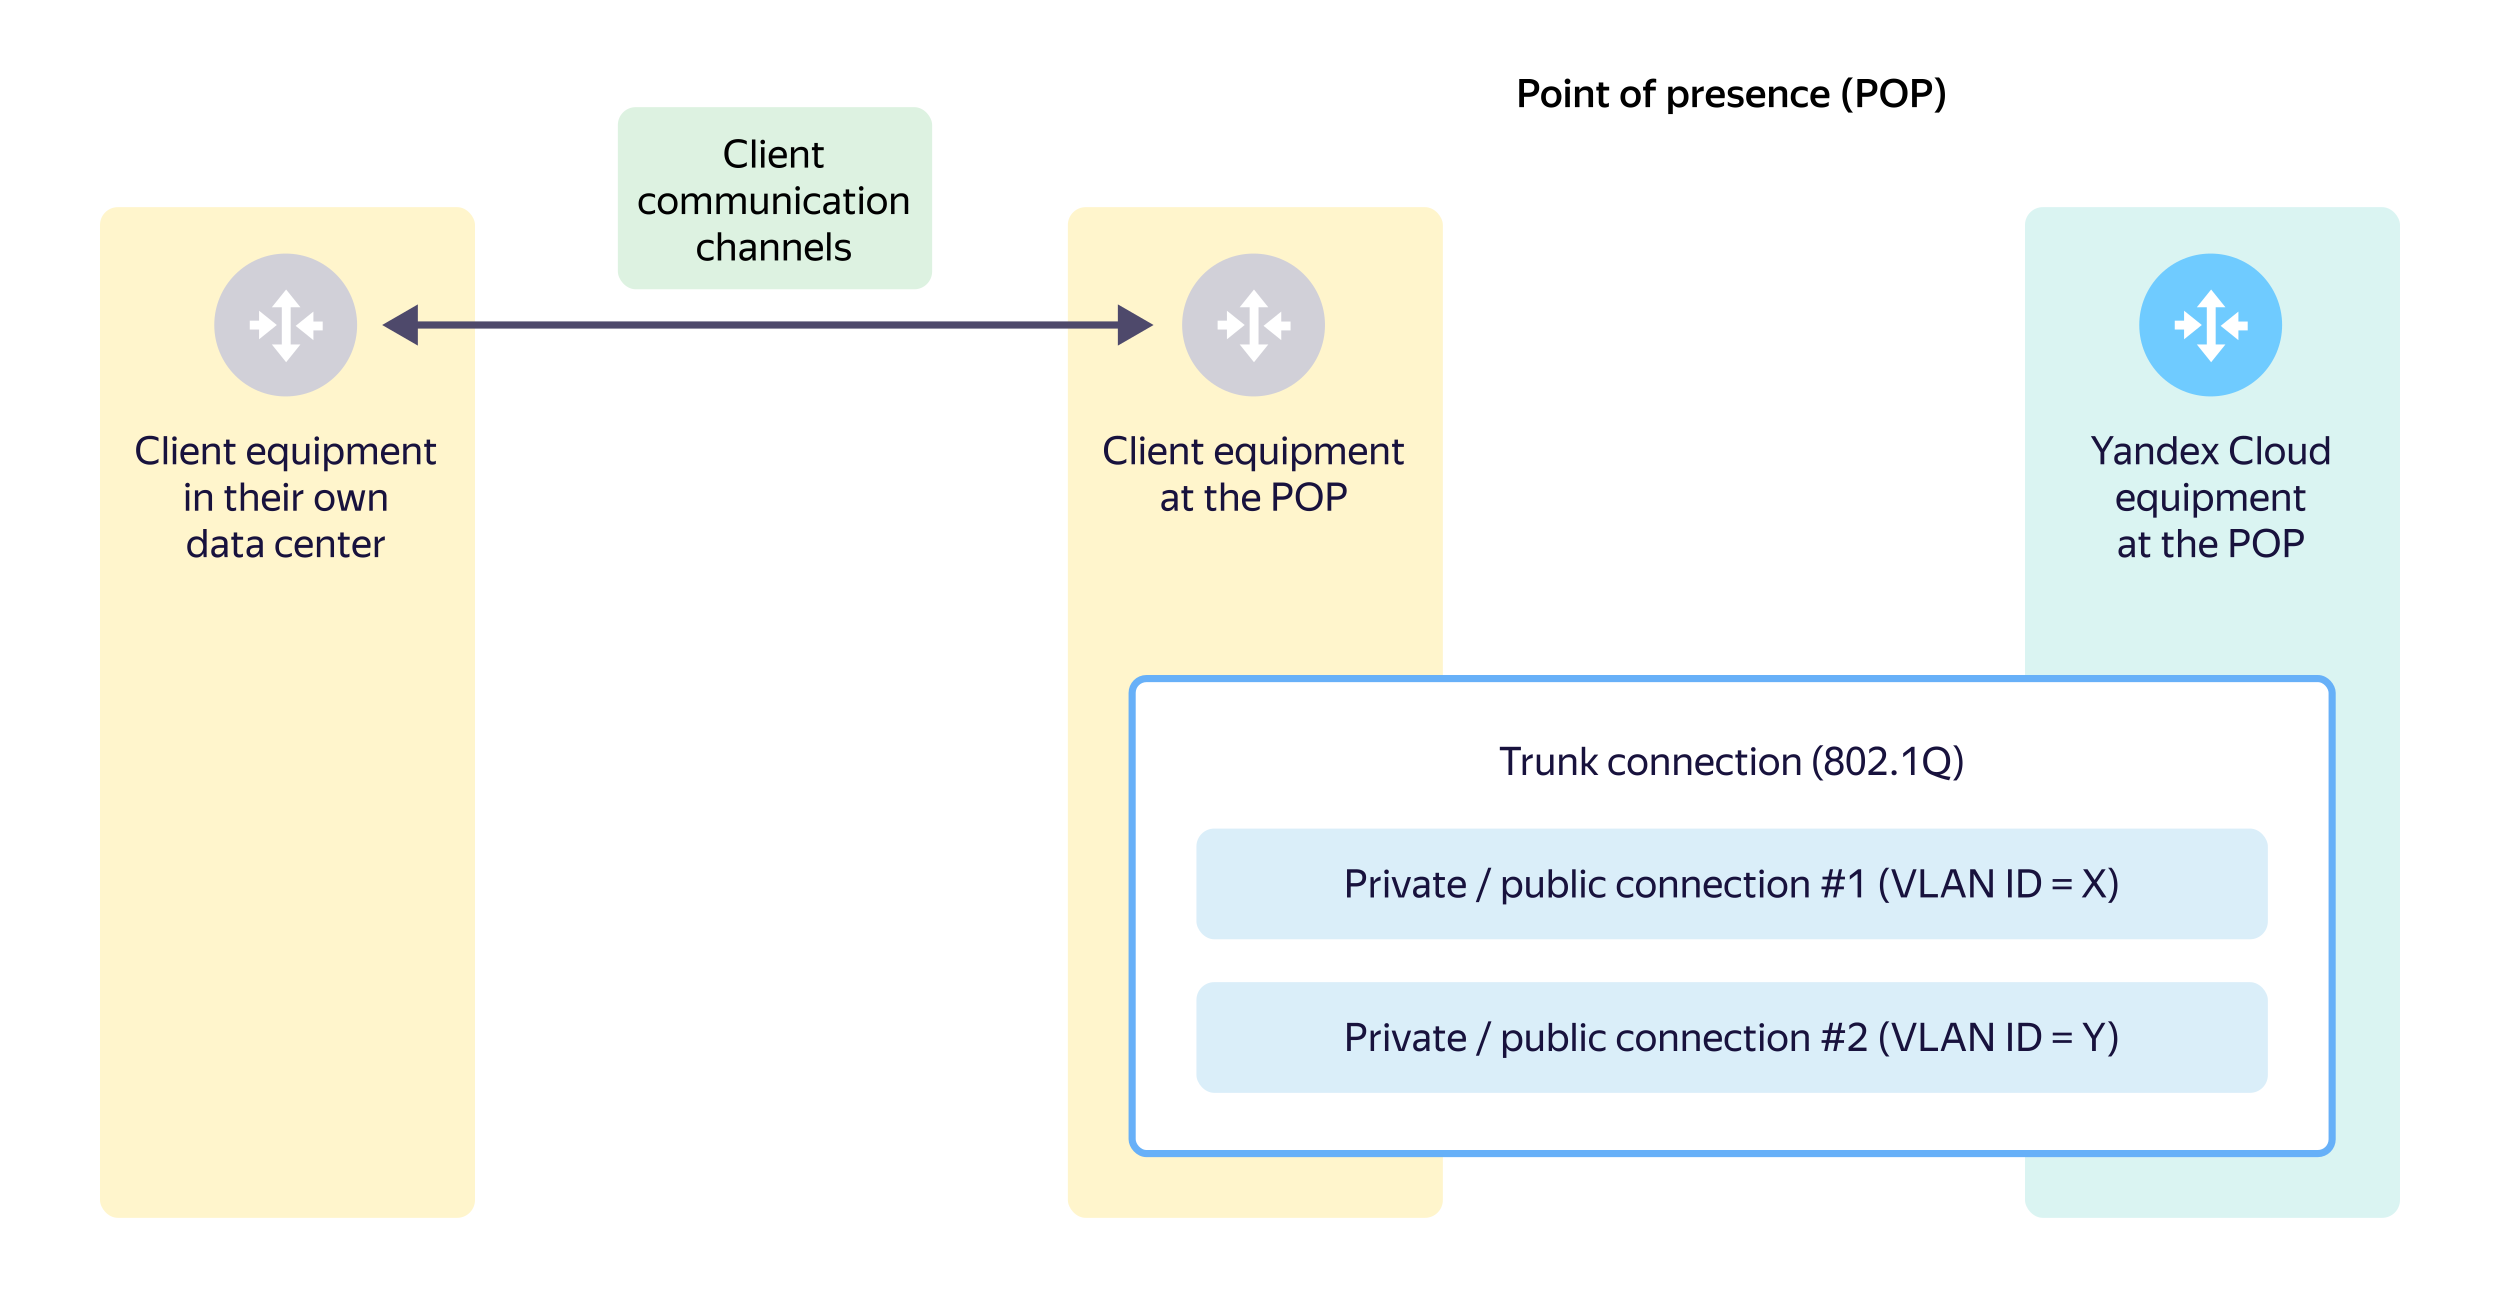 <svg xmlns="http://www.w3.org/2000/svg" width="700" height="365" fill="none"><g clip-path="url(#a)"><g filter="url(#b)"><rect width="137" height="353" x="12" y="5" fill="#fff" rx="5"/></g><rect width="407" height="353" x="282" y="5" fill="#fff" rx="5"/><path fill="#000" d="M425.39 22.113h2.574c.953 0 1.694.19 2.222.572.528.381.792.986.792 1.815 0 .455-.073.847-.22 1.177-.147.33-.356.601-.627.814a2.6 2.6 0 0 1-.968.473 5.083 5.083 0 0 1-1.254.143h-1.188V30h-1.331v-7.887Zm1.331 1.155v2.695h1.188c.535 0 .957-.106 1.265-.319.308-.213.462-.58.462-1.1 0-.447-.143-.77-.429-.968-.279-.205-.693-.308-1.243-.308h-1.243Zm7.629 6.842c-.403 0-.777-.066-1.122-.198a2.628 2.628 0 0 1-.902-.572 2.845 2.845 0 0 1-.594-.935 3.554 3.554 0 0 1-.209-1.265c0-.477.07-.898.209-1.265a2.72 2.72 0 0 1 .594-.924c.257-.257.557-.447.902-.572a3.114 3.114 0 0 1 1.122-.198c.403 0 .777.066 1.122.198.345.125.645.315.902.572.257.25.458.557.605.924.147.367.22.788.22 1.265 0 .477-.073.898-.22 1.265a2.745 2.745 0 0 1-.605.935c-.257.25-.557.44-.902.572a3.114 3.114 0 0 1-1.122.198Zm0-1.067c.44 0 .803-.154 1.089-.462.293-.308.44-.788.44-1.441 0-.645-.147-1.122-.44-1.43a1.406 1.406 0 0 0-1.089-.473c-.433 0-.796.158-1.089.473-.286.308-.429.785-.429 1.43 0 .653.143 1.133.429 1.441.293.308.656.462 1.089.462Zm4.566-5.478a.769.769 0 0 1-.803-.781.769.769 0 0 1 .803-.781c.227 0 .414.077.561.231a.751.751 0 0 1 .231.55.751.751 0 0 1-.231.55.742.742 0 0 1-.561.231Zm.638.726V30h-1.276v-5.709h1.276Zm4.225.946c-.374 0-.682.08-.924.242-.242.154-.44.356-.594.605V30h-1.276v-5.709h1.21l.044.935h.022c.154-.3.385-.55.693-.748.315-.198.715-.297 1.199-.297.557 0 1.012.15 1.364.451.359.3.539.759.539 1.375V30h-1.287v-3.861c0-.33-.088-.561-.264-.693-.176-.14-.418-.209-.726-.209Zm6.709 4.587a1.83 1.83 0 0 1-.495.198 2.402 2.402 0 0 1-.682.088c-.308 0-.568-.04-.781-.121a1.338 1.338 0 0 1-.792-.858 2.184 2.184 0 0 1-.088-.627v-3.179h-.682v-1.034h.682v-1.199h1.276v1.199h1.639v1.034h-1.639v3.036c0 .235.055.407.165.517.117.11.308.165.572.165.176 0 .33-.026.462-.077.132-.051.253-.121.363-.209v1.067Zm6.077.286c-.403 0-.777-.066-1.122-.198a2.628 2.628 0 0 1-.902-.572 2.845 2.845 0 0 1-.594-.935 3.554 3.554 0 0 1-.209-1.265c0-.477.07-.898.209-1.265a2.72 2.72 0 0 1 .594-.924c.257-.257.557-.447.902-.572a3.114 3.114 0 0 1 1.122-.198c.403 0 .777.066 1.122.198.345.125.645.315.902.572.257.25.458.557.605.924.147.367.22.788.22 1.265 0 .477-.073.898-.22 1.265a2.745 2.745 0 0 1-.605.935c-.257.25-.557.44-.902.572a3.114 3.114 0 0 1-1.122.198Zm0-1.067c.44 0 .803-.154 1.089-.462.293-.308.44-.788.44-1.441 0-.645-.147-1.122-.44-1.43a1.406 1.406 0 0 0-1.089-.473c-.433 0-.796.158-1.089.473-.286.308-.429.785-.429 1.43 0 .653.143 1.133.429 1.441.293.308.656.462 1.089.462Zm5.449-3.718V30h-1.265v-4.675h-.682v-1.034h.682v-.099c0-.69.198-1.225.594-1.606.396-.381.924-.572 1.584-.572.19 0 .348.007.473.022.124.015.238.04.341.077v1.078a1.301 1.301 0 0 0-.286-.077 1.889 1.889 0 0 0-.429-.044c-.308 0-.554.092-.737.275-.184.183-.275.466-.275.847v.099h1.606v1.034h-1.606Zm8.242 4.785c-.433 0-.807-.095-1.122-.286a2.275 2.275 0 0 1-.748-.792v2.915h-1.276v-7.656h1.166l.088 1.012c.19-.345.443-.616.759-.814.315-.205.7-.308 1.155-.308.337 0 .656.062.957.187.308.117.575.3.803.55.227.242.407.55.539.924.139.367.209.8.209 1.298 0 .506-.07.946-.209 1.32a2.634 2.634 0 0 1-.55.924 2.25 2.25 0 0 1-.803.55 2.698 2.698 0 0 1-.968.176Zm-.308-1.067c.454 0 .821-.154 1.1-.462.286-.315.429-.796.429-1.441 0-.638-.143-1.115-.429-1.43-.279-.315-.642-.473-1.089-.473-.228 0-.437.04-.627.121-.191.073-.36.19-.506.352-.14.161-.25.363-.33.605-.081.235-.121.51-.121.825 0 .323.04.605.121.847.08.235.19.433.33.594.139.154.304.271.495.352.198.073.407.11.627.11Zm7.097-3.52a2.814 2.814 0 0 0-1.133.198 1.55 1.55 0 0 0-.77.66V30h-1.276v-5.709h1.166l.088 1.188h.022c.184-.352.433-.645.748-.88a2.31 2.31 0 0 1 1.155-.418v1.342Zm5.699 4.059c-.081.051-.18.11-.297.176a2.914 2.914 0 0 1-.418.165 4.227 4.227 0 0 1-1.287.187c-1.049 0-1.833-.26-2.354-.781-.513-.52-.77-1.25-.77-2.189 0-.462.07-.876.209-1.243.139-.367.334-.675.583-.924.249-.257.546-.451.891-.583.345-.14.722-.209 1.133-.209.425 0 .807.07 1.144.209.345.14.627.348.847.627.22.279.37.623.451 1.034.088.41.092.891.011 1.441h-3.949c.051.52.224.913.517 1.177.293.257.752.385 1.375.385.455 0 .832-.055 1.133-.165a5.27 5.27 0 0 0 .781-.363v1.056Zm-2.31-4.389c-.374 0-.689.114-.946.341-.257.227-.425.565-.506 1.012h2.684c.015-.462-.088-.803-.308-1.023-.22-.22-.528-.33-.924-.33Zm5.465 4.917a3.66 3.66 0 0 1-.781-.077 3.751 3.751 0 0 1-.605-.165 2.884 2.884 0 0 1-.451-.209 2.938 2.938 0 0 1-.286-.198v-1.012c.073.066.172.14.297.22.132.073.282.147.451.22a3.766 3.766 0 0 0 1.331.231c.403 0 .696-.059.88-.176a.607.607 0 0 0 .286-.539.552.552 0 0 0-.11-.363.758.758 0 0 0-.297-.209 1.766 1.766 0 0 0-.44-.11c-.162-.03-.33-.062-.506-.099a7.595 7.595 0 0 1-.682-.165 2.436 2.436 0 0 1-.605-.297 1.551 1.551 0 0 1-.44-.484c-.11-.198-.165-.451-.165-.759 0-.543.201-.968.605-1.276.403-.308.979-.462 1.727-.462.425 0 .792.044 1.1.132.315.088.546.18.693.275V25.6a2.713 2.713 0 0 0-.682-.308c-.279-.088-.631-.132-1.056-.132-.418 0-.723.055-.913.165-.191.11-.286.282-.286.517 0 .132.033.238.099.319a.804.804 0 0 0 .275.176c.117.044.249.08.396.11a8.655 8.655 0 0 1 1.166.242c.242.059.458.154.649.286.198.125.359.293.484.506.124.213.187.488.187.825 0 .345-.066.634-.198.869a1.58 1.58 0 0 1-.528.55c-.22.14-.47.238-.748.297a4.1 4.1 0 0 1-.847.088Zm8.156-.528c-.08.051-.179.11-.297.176a2.868 2.868 0 0 1-.418.165 4.227 4.227 0 0 1-1.287.187c-1.048 0-1.833-.26-2.354-.781-.513-.52-.77-1.25-.77-2.189 0-.462.07-.876.209-1.243.14-.367.334-.675.583-.924.25-.257.547-.451.891-.583a3 3 0 0 1 1.133-.209c.426 0 .807.07 1.144.209.345.14.627.348.847.627.22.279.371.623.451 1.034.088.41.092.891.011 1.441h-3.949c.052.52.224.913.517 1.177.294.257.752.385 1.375.385.455 0 .833-.055 1.133-.165.308-.117.569-.238.781-.363v1.056Zm-2.31-4.389c-.374 0-.689.114-.946.341-.256.227-.425.565-.506 1.012h2.684c.015-.462-.088-.803-.308-1.023-.22-.22-.528-.33-.924-.33Zm6.378.044c-.374 0-.682.08-.924.242-.242.154-.44.356-.594.605V30h-1.276v-5.709h1.21l.044.935h.022c.154-.3.385-.55.693-.748.316-.198.715-.297 1.199-.297.558 0 1.012.15 1.364.451.36.3.539.759.539 1.375V30h-1.287v-3.861c0-.33-.088-.561-.264-.693-.176-.14-.418-.209-.726-.209Zm6.27 4.873a3.65 3.65 0 0 1-1.243-.198 2.688 2.688 0 0 1-.935-.583 2.608 2.608 0 0 1-.594-.935 3.498 3.498 0 0 1-.209-1.254c0-.462.069-.876.209-1.243a2.5 2.5 0 0 1 1.54-1.507 3.57 3.57 0 0 1 1.254-.209c.396 0 .74.044 1.034.132.3.088.539.198.715.33v1.056a2.906 2.906 0 0 0-.748-.341 3.17 3.17 0 0 0-.924-.121c-1.181 0-1.771.634-1.771 1.903 0 1.269.579 1.903 1.738 1.903.374 0 .693-.04.957-.121.271-.088.52-.198.748-.33v1.056a3.105 3.105 0 0 1-.715.33c-.286.088-.638.132-1.056.132Zm7.645-.528c-.081.051-.18.11-.297.176a2.962 2.962 0 0 1-.418.165 4.306 4.306 0 0 1-1.287.187c-1.049 0-1.834-.26-2.354-.781-.514-.52-.77-1.25-.77-2.189 0-.462.069-.876.209-1.243a2.57 2.57 0 0 1 .583-.924c.249-.257.546-.451.891-.583.344-.14.722-.209 1.133-.209.425 0 .806.07 1.144.209.344.14.627.348.847.627.22.279.37.623.451 1.034.088.41.091.891.011 1.441h-3.949c.051.52.223.913.517 1.177.293.257.751.385 1.375.385.454 0 .832-.055 1.133-.165a5.27 5.27 0 0 0 .781-.363v1.056Zm-2.31-4.389c-.374 0-.69.114-.946.341-.257.227-.426.565-.506 1.012h2.684c.014-.462-.088-.803-.308-1.023-.22-.22-.528-.33-.924-.33Zm7.827 6.336a6.54 6.54 0 0 1-1.265-2.222 8.557 8.557 0 0 1-.407-2.684c0-.477.033-.946.099-1.408.073-.462.179-.906.319-1.331.139-.425.311-.821.517-1.188.212-.374.458-.711.737-1.012h1.287c-.294.286-.55.616-.77.99a6.67 6.67 0 0 0-.539 1.188c-.14.418-.246.858-.319 1.32a9.944 9.944 0 0 0-.099 1.408c0 .96.139 1.859.418 2.695a6.416 6.416 0 0 0 1.309 2.244h-1.287Zm2.517-9.416h2.574c.953 0 1.694.19 2.222.572.528.381.792.986.792 1.815 0 .455-.074.847-.22 1.177-.147.33-.356.601-.627.814a2.6 2.6 0 0 1-.968.473 5.083 5.083 0 0 1-1.254.143h-1.188V30h-1.331v-7.887Zm1.331 1.155v2.695h1.188c.535 0 .957-.106 1.265-.319.308-.213.462-.58.462-1.1 0-.447-.143-.77-.429-.968-.279-.205-.693-.308-1.243-.308h-1.243Zm8.878 6.842a4.257 4.257 0 0 1-1.507-.264 3.408 3.408 0 0 1-1.21-.781 3.779 3.779 0 0 1-.803-1.265c-.198-.506-.297-1.089-.297-1.749 0-.66.099-1.24.297-1.738.198-.506.466-.928.803-1.265a3.285 3.285 0 0 1 1.21-.77 4.257 4.257 0 0 1 1.507-.264c.543 0 1.045.088 1.507.264a3.34 3.34 0 0 1 1.221.759c.345.337.612.759.803 1.265.198.499.297 1.078.297 1.738 0 .653-.099 1.232-.297 1.738a3.542 3.542 0 0 1-.803 1.276 3.518 3.518 0 0 1-1.221.792 4.198 4.198 0 0 1-1.507.264Zm0-1.144c.345 0 .664-.051.957-.154.301-.103.557-.268.77-.495.22-.235.392-.535.517-.902.125-.374.187-.825.187-1.353s-.062-.975-.187-1.342a2.347 2.347 0 0 0-.517-.891 1.814 1.814 0 0 0-.77-.506 2.702 2.702 0 0 0-.957-.165c-.345 0-.664.055-.957.165a1.91 1.91 0 0 0-.77.506c-.213.227-.381.524-.506.891s-.187.814-.187 1.342c0 .528.062.979.187 1.353.125.367.293.667.506.902.22.227.477.392.77.495.293.103.612.154.957.154Zm5.109-6.853h2.574c.953 0 1.694.19 2.222.572.528.381.792.986.792 1.815 0 .455-.073.847-.22 1.177-.147.33-.356.601-.627.814a2.6 2.6 0 0 1-.968.473 5.083 5.083 0 0 1-1.254.143h-1.188V30h-1.331v-7.887Zm1.331 1.155v2.695h1.188c.535 0 .957-.106 1.265-.319.308-.213.462-.58.462-1.1 0-.447-.143-.77-.429-.968-.279-.205-.693-.308-1.243-.308h-1.243Zm6.197 8.261a6.399 6.399 0 0 0 1.254-2.222 8.36 8.36 0 0 0 .418-2.684c0-.477-.037-.946-.11-1.408a7.85 7.85 0 0 0-.308-1.331 6.178 6.178 0 0 0-.528-1.188 5.046 5.046 0 0 0-.726-1.012h-1.287c.293.286.546.616.759.99.22.367.4.763.539 1.188.147.418.253.858.319 1.32.073.462.11.931.11 1.408a8.46 8.46 0 0 1-.418 2.695 6.432 6.432 0 0 1-1.309 2.244h1.287Z"/><rect width="105" height="283" x="299" y="58" fill="#FFF5CC" rx="5"/><path fill="#18123D" d="M313.001 130.11a4.42 4.42 0 0 1-1.595-.275 3.482 3.482 0 0 1-1.232-.792 3.622 3.622 0 0 1-.781-1.276 4.986 4.986 0 0 1-.275-1.705c0-.638.084-1.206.253-1.705.169-.499.418-.92.748-1.265.33-.352.733-.62 1.21-.803.484-.183 1.034-.275 1.65-.275.535 0 1.005.059 1.408.176.403.11.733.242.99.396v.99a3.645 3.645 0 0 0-1.144-.473 5.357 5.357 0 0 0-1.265-.154c-.931 0-1.621.26-2.068.781-.44.513-.66 1.291-.66 2.332 0 1.049.238 1.83.715 2.343.484.513 1.195.77 2.134.77.403 0 .796-.055 1.177-.165.389-.11.759-.297 1.111-.561v.99c-.213.169-.524.323-.935.462-.403.139-.884.209-1.441.209Zm4.795-7.997V130h-.968v-7.887h.968Zm2.073 1.342a.64.64 0 0 1-.473-.176.632.632 0 0 1-.176-.451c0-.176.058-.326.176-.451a.617.617 0 0 1 .473-.187.57.57 0 0 1 .451.187c.11.125.165.275.165.451a.659.659 0 0 1-.165.451.59.59 0 0 1-.451.176Zm.473.836V130h-.968v-5.709h.968Zm6.121 5.225a3.083 3.083 0 0 1-.726.385c-.169.059-.36.106-.572.143a3.544 3.544 0 0 1-.715.066c-.961 0-1.691-.26-2.189-.781-.499-.521-.748-1.25-.748-2.189 0-.462.066-.876.198-1.243.139-.367.33-.675.572-.924.242-.257.528-.451.858-.583.33-.139.689-.209 1.078-.209.41 0 .777.07 1.1.209.322.139.586.345.792.616.212.271.355.609.429 1.012.08.396.08.858 0 1.386h-4.026c.036.616.22 1.078.55 1.386.33.301.821.451 1.474.451.44 0 .817-.062 1.133-.187.315-.125.579-.26.792-.407v.869Zm-2.266-4.477c-.418 0-.778.128-1.078.385-.301.257-.492.645-.572 1.166h3.069c.029-.528-.092-.917-.363-1.166-.272-.257-.624-.385-1.056-.385Zm6.262 0c-.44 0-.8.103-1.078.308a2.239 2.239 0 0 0-.66.77V130h-.968v-5.709h.913l.033 1.023h.022c.154-.33.396-.601.726-.814.33-.213.748-.319 1.254-.319.564 0 1.012.15 1.342.451.337.293.506.748.506 1.364V130h-.968v-3.905c0-.396-.099-.671-.297-.825-.198-.154-.473-.231-.825-.231Zm6.415 4.84a1.784 1.784 0 0 1-.451.165 2.498 2.498 0 0 1-.583.066c-.279 0-.517-.04-.715-.121a1.374 1.374 0 0 1-.473-.319 1.335 1.335 0 0 1-.275-.462 1.893 1.893 0 0 1-.077-.539v-3.553h-.682v-.825h.682v-1.199h.968v1.199h1.661v.825h-1.661v3.432c0 .242.058.418.176.528.124.11.341.165.649.165.286 0 .546-.081.781-.242v.88Zm8.248-.363a3.083 3.083 0 0 1-.726.385c-.169.059-.36.106-.572.143a3.544 3.544 0 0 1-.715.066c-.961 0-1.691-.26-2.189-.781-.499-.521-.748-1.25-.748-2.189 0-.462.066-.876.198-1.243.139-.367.33-.675.572-.924.242-.257.528-.451.858-.583.33-.139.689-.209 1.078-.209.41 0 .777.07 1.1.209.322.139.586.345.792.616.212.271.355.609.429 1.012.08.396.08.858 0 1.386h-4.026c.036.616.22 1.078.55 1.386.33.301.821.451 1.474.451.44 0 .817-.062 1.133-.187.315-.125.579-.26.792-.407v.869Zm-2.266-4.477c-.418 0-.778.128-1.078.385-.301.257-.492.645-.572 1.166h3.069c.029-.528-.092-.917-.363-1.166-.272-.257-.624-.385-1.056-.385Zm8.572 6.908h-.968v-2.981a2.092 2.092 0 0 1-.737.836c-.308.205-.693.308-1.155.308-.345 0-.671-.059-.979-.176a2.35 2.35 0 0 1-.814-.55 2.742 2.742 0 0 1-.561-.924c-.14-.374-.209-.814-.209-1.32 0-.499.069-.931.209-1.298a2.61 2.61 0 0 1 .561-.924c.234-.249.506-.433.814-.55a2.66 2.66 0 0 1 .99-.187c.447 0 .832.099 1.155.297.33.198.586.473.77.825l.011-.099c0-.132.007-.29.022-.473.014-.191.033-.337.055-.44h.891c-.015.103-.03.249-.044.44-.008.191-.011.348-.011.473v6.743Zm-2.717-2.706c.249 0 .48-.04.693-.121.212-.088.396-.22.55-.396.161-.176.286-.396.374-.66.095-.264.143-.572.143-.924 0-.352-.048-.66-.143-.924a1.707 1.707 0 0 0-.374-.649 1.474 1.474 0 0 0-.55-.396 1.797 1.797 0 0 0-.693-.132c-.506 0-.921.18-1.243.539-.316.352-.473.873-.473 1.562 0 .697.161 1.221.484 1.573.322.352.733.528 1.232.528Zm7.959-.264a2.043 2.043 0 0 1-.715.814c-.315.213-.729.319-1.243.319-.528 0-.957-.147-1.287-.44-.322-.301-.484-.763-.484-1.386v-3.993h.979v3.993c0 .191.026.348.077.473a.82.82 0 0 0 .561.44c.132.029.275.044.429.044.426 0 .767-.095 1.023-.286.257-.191.477-.451.66-.781v-3.883h.968V130h-.858l-.088-1.023h-.022Zm3.052-5.522a.64.64 0 0 1-.473-.176.636.636 0 0 1-.176-.451c0-.176.059-.326.176-.451a.617.617 0 0 1 .473-.187c.191 0 .341.062.451.187.11.125.165.275.165.451a.659.659 0 0 1-.165.451.589.589 0 0 1-.451.176Zm.473.836V130h-.968v-5.709h.968Zm4.449 5.819c-.44 0-.821-.103-1.144-.308a2.245 2.245 0 0 1-.759-.847v2.992h-.968v-7.656h.847l.099 1.111c.191-.374.447-.671.77-.891.323-.22.722-.33 1.199-.33.33 0 .645.062.946.187.308.117.576.301.803.55.235.242.418.55.55.924.139.367.209.799.209 1.298 0 .506-.07.946-.209 1.32a2.742 2.742 0 0 1-.561.924 2.36 2.36 0 0 1-.814.55 2.705 2.705 0 0 1-.968.176Zm-.143-.869c.506 0 .913-.172 1.221-.517.315-.352.473-.88.473-1.584 0-.689-.158-1.21-.473-1.562-.308-.359-.715-.539-1.221-.539a1.88 1.88 0 0 0-.704.132c-.213.088-.4.22-.561.396a1.911 1.911 0 0 0-.374.649 2.925 2.925 0 0 0-.132.924c0 .352.044.66.132.924.095.264.22.484.374.66.161.176.348.308.561.396.22.081.455.121.704.121Zm4.836.759h-.968v-5.709h.847l.099 1.023h.022c.154-.323.385-.59.693-.803.308-.22.711-.33 1.21-.33.44 0 .799.106 1.078.319.286.205.476.517.572.935.161-.389.407-.693.737-.913.337-.227.744-.341 1.221-.341.528 0 .946.15 1.254.451.308.293.462.748.462 1.364V130h-.979v-3.883c0-.374-.092-.645-.275-.814-.184-.176-.433-.264-.748-.264-.213 0-.4.033-.561.099a1.32 1.32 0 0 0-.429.253c-.125.11-.239.238-.341.385a4.894 4.894 0 0 0-.286.462V130h-.968v-3.993c0-.367-.092-.62-.275-.759-.184-.139-.433-.209-.748-.209-.206 0-.389.026-.55.077a1.538 1.538 0 0 0-.44.22 1.706 1.706 0 0 0-.341.352 3.238 3.238 0 0 0-.286.44V130Zm13.286-.484a3.083 3.083 0 0 1-.726.385c-.169.059-.36.106-.572.143a3.544 3.544 0 0 1-.715.066c-.961 0-1.691-.26-2.189-.781-.499-.521-.748-1.25-.748-2.189 0-.462.066-.876.198-1.243.139-.367.33-.675.572-.924.242-.257.528-.451.858-.583.33-.139.689-.209 1.078-.209.41 0 .777.07 1.1.209.322.139.586.345.792.616.212.271.355.609.429 1.012.08.396.08.858 0 1.386h-4.026c.036.616.22 1.078.55 1.386.33.301.821.451 1.474.451.44 0 .817-.062 1.133-.187.315-.125.579-.26.792-.407v.869Zm-2.266-4.477c-.418 0-.778.128-1.078.385-.301.257-.492.645-.572 1.166h3.069c.029-.528-.092-.917-.363-1.166-.272-.257-.624-.385-1.056-.385Zm6.262 0c-.44 0-.8.103-1.078.308a2.239 2.239 0 0 0-.66.77V130h-.968v-5.709h.913l.033 1.023h.022c.154-.33.396-.601.726-.814.33-.213.748-.319 1.254-.319.564 0 1.012.15 1.342.451.337.293.506.748.506 1.364V130h-.968v-3.905c0-.396-.099-.671-.297-.825-.198-.154-.473-.231-.825-.231Zm6.415 4.84a1.77 1.77 0 0 1-.451.165 2.491 2.491 0 0 1-.583.066c-.279 0-.517-.04-.715-.121a1.383 1.383 0 0 1-.473-.319 1.35 1.35 0 0 1-.275-.462 1.93 1.93 0 0 1-.077-.539v-3.553h-.682v-.825h.682v-1.199h.968v1.199h1.661v.825h-1.661v3.432c0 .242.059.418.176.528.125.11.341.165.649.165.286 0 .546-.081.781-.242v.88Zm-64.226 12.032c-.066.132-.15.271-.253.418a1.897 1.897 0 0 1-.935.671c-.205.073-.447.11-.726.11-.513 0-.927-.143-1.243-.429-.315-.293-.473-.711-.473-1.254 0-.623.217-1.082.649-1.375.44-.293 1.064-.44 1.87-.44h1.067v-.473c0-.396-.102-.678-.308-.847-.205-.169-.557-.253-1.056-.253-.352 0-.685.059-1.001.176-.315.11-.597.238-.847.385v-.869c.206-.125.481-.246.825-.363a3.43 3.43 0 0 1 1.155-.187c.719 0 1.265.15 1.639.451.374.293.561.752.561 1.375v3.3c.008.081.011.165.011.253l.022.253.022.187h-.88a5.068 5.068 0 0 1-.066-.429 6.966 6.966 0 0 1-.022-.495l-.011-.165Zm-1.705.33c.301 0 .558-.062.77-.187.213-.125.385-.268.517-.429a1.88 1.88 0 0 0 .286-.484c.059-.161.088-.275.088-.341v-.418h-.968c-.579 0-1.001.084-1.265.253-.256.161-.385.407-.385.737a.87.87 0 0 0 .231.627c.154.161.396.242.726.242Zm6.945.638a1.755 1.755 0 0 1-.451.165 2.485 2.485 0 0 1-.583.066 1.89 1.89 0 0 1-.715-.121 1.393 1.393 0 0 1-.473-.319 1.367 1.367 0 0 1-.275-.462 1.93 1.93 0 0 1-.077-.539v-3.553h-.682v-.825h.682v-1.199h.968v1.199h1.661v.825h-1.661v3.432c0 .242.059.418.176.528.125.11.341.165.649.165.286 0 .547-.081.781-.242v.88Zm6.5 0a1.784 1.784 0 0 1-.451.165 2.498 2.498 0 0 1-.583.066c-.279 0-.517-.04-.715-.121a1.374 1.374 0 0 1-.473-.319 1.335 1.335 0 0 1-.275-.462 1.893 1.893 0 0 1-.077-.539v-3.553h-.682v-.825h.682v-1.199h.968v1.199h1.661v.825h-1.661v3.432c0 .242.058.418.176.528.124.11.341.165.649.165.286 0 .546-.081.781-.242v.88Zm3.994-4.84c-.44 0-.8.103-1.078.308a2.239 2.239 0 0 0-.66.77V143h-.968v-7.887h.968v2.178l-.022 1.023h.022c.154-.323.396-.59.726-.803.33-.22.748-.33 1.254-.33.564 0 1.012.15 1.342.451.337.293.506.748.506 1.364V143h-.968v-3.905c0-.396-.099-.671-.297-.825-.198-.154-.473-.231-.825-.231Zm8.164 4.477a3.083 3.083 0 0 1-.726.385c-.169.059-.36.106-.572.143a3.544 3.544 0 0 1-.715.066c-.961 0-1.691-.26-2.189-.781-.499-.521-.748-1.25-.748-2.189 0-.462.066-.876.198-1.243.139-.367.33-.675.572-.924.242-.257.528-.451.858-.583.33-.139.689-.209 1.078-.209.41 0 .777.07 1.1.209.322.139.586.345.792.616.212.271.355.609.429 1.012.08.396.08.858 0 1.386h-4.026c.036.616.22 1.078.55 1.386.33.301.821.451 1.474.451.44 0 .817-.062 1.133-.187.315-.125.579-.26.792-.407v.869Zm-2.266-4.477c-.418 0-.778.128-1.078.385-.301.257-.492.645-.572 1.166h3.069c.029-.528-.092-.917-.363-1.166-.272-.257-.624-.385-1.056-.385Zm6.105-2.926h2.519c.894 0 1.587.187 2.079.561.498.367.748.942.748 1.727 0 .447-.074.832-.22 1.155-.14.315-.338.576-.594.781a2.479 2.479 0 0 1-.924.451 4.519 4.519 0 0 1-1.177.143h-1.397V143h-1.034v-7.887Zm1.034.946v2.937h1.397c.278 0 .531-.029.759-.088.227-.059.421-.15.583-.275a1.2 1.2 0 0 0 .385-.484c.095-.205.143-.451.143-.737 0-.477-.154-.821-.462-1.034-.308-.213-.748-.319-1.32-.319h-1.485Zm8.991 7.051a4.136 4.136 0 0 1-1.485-.264 3.41 3.41 0 0 1-1.199-.792 3.745 3.745 0 0 1-.803-1.276c-.191-.506-.286-1.089-.286-1.749 0-.66.095-1.239.286-1.738.198-.506.465-.924.803-1.254.337-.337.737-.59 1.199-.759a4.136 4.136 0 0 1 1.485-.264c.535 0 1.034.088 1.496.264.462.169.861.422 1.199.759.337.337.601.759.792 1.265.19.499.286 1.078.286 1.738 0 .653-.096 1.232-.286 1.738a3.634 3.634 0 0 1-.792 1.276 3.42 3.42 0 0 1-1.199.792 4.169 4.169 0 0 1-1.496.264Zm0-.935c.381 0 .733-.055 1.056-.165.322-.117.601-.297.836-.539.242-.249.429-.572.561-.968.139-.396.209-.876.209-1.441 0-.565-.07-1.045-.209-1.441-.132-.396-.319-.715-.561-.957a2.042 2.042 0 0 0-.836-.539 3.079 3.079 0 0 0-1.056-.176 3.07 3.07 0 0 0-1.056.176 2.12 2.12 0 0 0-.847.539c-.235.242-.422.561-.561.957-.132.396-.198.876-.198 1.441 0 .565.066 1.045.198 1.441.139.396.326.719.561.968.242.242.524.422.847.539.322.11.674.165 1.056.165Zm5.153-7.062h2.519c.895 0 1.588.187 2.079.561.499.367.748.942.748 1.727 0 .447-.073.832-.22 1.155a2.03 2.03 0 0 1-.594.781 2.464 2.464 0 0 1-.924.451 4.513 4.513 0 0 1-1.177.143h-1.397V143h-1.034v-7.887Zm1.034.946v2.937h1.397c.279 0 .532-.029.759-.088.228-.059.422-.15.583-.275.169-.125.297-.286.385-.484.096-.205.143-.451.143-.737 0-.477-.154-.821-.462-1.034-.308-.213-.748-.319-1.32-.319h-1.485Z"/><path fill="#D1D0D8" d="M350.996 111c11.045 0 20-8.954 20-20s-8.955-20-20-20c-11.046 0-20 8.954-20 20s8.954 20 20 20Z"/><path fill="#fff" d="M352.39 86.03h2.727l-4-4.97-4 4.97h2.788v10.424h-2.788l4 4.97 4-4.97h-2.727V86.03Z"/><path fill="#fff" d="M361.359 90.03h-2.606v-2.788l-4.969 4 4.969 4v-2.727h2.606V90.03ZM340.935 89.788h2.606V87l4.97 4-4.97 4v-2.727h-2.606v-2.485Z"/><rect width="105" height="283" x="567" y="58" fill="#DAF4F2" rx="5"/><path fill="#18123D" d="M589.194 126.579V130h-1.056v-3.388l-2.695-4.499h1.188l2.068 3.586 2.112-3.586h1.056l-2.673 4.466Zm6.427 2.332c-.066.132-.15.271-.253.418a1.897 1.897 0 0 1-.935.671c-.205.073-.447.11-.726.11-.513 0-.927-.143-1.243-.429-.315-.293-.473-.711-.473-1.254 0-.623.217-1.082.649-1.375.44-.293 1.064-.44 1.87-.44h1.067v-.473c0-.396-.102-.678-.308-.847-.205-.169-.557-.253-1.056-.253-.352 0-.685.059-1.001.176-.315.11-.597.238-.847.385v-.869c.206-.125.481-.246.825-.363a3.43 3.43 0 0 1 1.155-.187c.719 0 1.265.15 1.639.451.374.293.561.752.561 1.375v3.3c.008.081.011.165.011.253l.022.253.022.187h-.88a5.068 5.068 0 0 1-.066-.429 6.966 6.966 0 0 1-.022-.495l-.011-.165Zm-1.705.33c.301 0 .558-.062.77-.187.213-.125.385-.268.517-.429a1.88 1.88 0 0 0 .286-.484c.059-.161.088-.275.088-.341v-.418h-.968c-.579 0-1.001.084-1.265.253-.256.161-.385.407-.385.737a.87.87 0 0 0 .231.627c.154.161.396.242.726.242Zm6.857-4.202c-.44 0-.799.103-1.078.308a2.26 2.26 0 0 0-.66.77V130h-.968v-5.709h.913l.033 1.023h.022c.154-.33.396-.601.726-.814.33-.213.748-.319 1.254-.319.565 0 1.012.15 1.342.451.338.293.506.748.506 1.364V130h-.968v-3.905c0-.396-.099-.671-.297-.825-.198-.154-.473-.231-.825-.231Zm7.714 3.839a2.291 2.291 0 0 1-.737.902c-.316.22-.715.33-1.199.33-.345 0-.671-.059-.979-.176a2.35 2.35 0 0 1-.814-.55 2.742 2.742 0 0 1-.561-.924c-.14-.374-.209-.814-.209-1.32 0-.499.069-.931.209-1.298a2.61 2.61 0 0 1 .561-.924c.234-.249.506-.433.814-.55a2.66 2.66 0 0 1 .99-.187c.432 0 .806.092 1.122.275.315.176.568.429.759.759v-3.102h.968V130h-.847l-.077-1.122Zm-1.793.363c.249 0 .48-.04.693-.121.212-.088.396-.22.55-.396.161-.176.286-.396.374-.66.095-.264.143-.572.143-.924 0-.352-.048-.66-.143-.924a1.812 1.812 0 0 0-.374-.66 1.373 1.373 0 0 0-.55-.385 1.797 1.797 0 0 0-.693-.132c-.506 0-.921.18-1.243.539-.316.352-.473.873-.473 1.562 0 .697.161 1.221.484 1.573.322.352.733.528 1.232.528Zm8.839.275c-.08.059-.179.121-.297.187a3.4 3.4 0 0 1-.429.198 3.59 3.59 0 0 1-.572.143 3.537 3.537 0 0 1-.715.066c-.96 0-1.69-.26-2.189-.781-.498-.521-.748-1.25-.748-2.189 0-.462.066-.876.198-1.243.14-.367.33-.675.572-.924.242-.257.528-.451.858-.583.33-.139.69-.209 1.078-.209.411 0 .778.07 1.1.209.323.139.587.345.792.616.213.271.356.609.429 1.012.081.396.081.858 0 1.386h-4.026c.037.616.22 1.078.55 1.386.33.301.822.451 1.474.451.44 0 .818-.062 1.133-.187.316-.125.58-.26.792-.407v.869Zm-2.266-4.477c-.418 0-.777.128-1.078.385-.3.257-.491.645-.572 1.166h3.069c.03-.528-.091-.917-.363-1.166-.271-.257-.623-.385-1.056-.385Zm5.428 2.695-1.54 2.266h-1.012l2.068-2.959-1.826-2.75h1.122l1.364 2.013 1.375-2.013h1.001l-1.892 2.728 1.991 2.981h-1.122l-1.529-2.266Zm9.577 2.376a4.42 4.42 0 0 1-1.595-.275 3.482 3.482 0 0 1-1.232-.792 3.622 3.622 0 0 1-.781-1.276 4.986 4.986 0 0 1-.275-1.705c0-.638.084-1.206.253-1.705.169-.499.418-.92.748-1.265.33-.352.733-.62 1.21-.803.484-.183 1.034-.275 1.65-.275.535 0 1.005.059 1.408.176.403.11.733.242.99.396v.99a3.645 3.645 0 0 0-1.144-.473 5.357 5.357 0 0 0-1.265-.154c-.931 0-1.621.26-2.068.781-.44.513-.66 1.291-.66 2.332 0 1.049.238 1.83.715 2.343.484.513 1.195.77 2.134.77.403 0 .796-.055 1.177-.165.389-.11.759-.297 1.111-.561v.99c-.213.169-.524.323-.935.462-.403.139-.884.209-1.441.209Zm4.795-7.997V130h-.968v-7.887h.968Zm3.921 7.997a2.96 2.96 0 0 1-1.089-.198 2.532 2.532 0 0 1-.88-.572 2.782 2.782 0 0 1-.572-.935 3.532 3.532 0 0 1-.209-1.265 3.5 3.5 0 0 1 .209-1.254c.139-.374.33-.686.572-.935.249-.249.542-.44.88-.572a2.96 2.96 0 0 1 1.089-.198c.396 0 .762.066 1.1.198.337.132.627.323.869.572.249.249.443.561.583.935.146.367.22.785.22 1.254a3.4 3.4 0 0 1-.22 1.265c-.14.367-.334.678-.583.935-.242.249-.532.44-.869.572a2.995 2.995 0 0 1-1.1.198Zm0-.869c.256 0 .491-.04.704-.121.22-.088.41-.216.572-.385.161-.176.286-.396.374-.66.088-.264.132-.576.132-.935 0-.359-.044-.671-.132-.935a1.707 1.707 0 0 0-.374-.649 1.446 1.446 0 0 0-.572-.385 1.828 1.828 0 0 0-.704-.132 1.82 1.82 0 0 0-.704.132c-.213.081-.4.209-.561.385a1.788 1.788 0 0 0-.363.649 2.966 2.966 0 0 0-.132.935c0 .359.044.671.132.935.088.264.209.484.363.66.161.169.348.297.561.385.212.081.447.121.704.121Zm7.615-.264a2.05 2.05 0 0 1-.715.814c-.316.213-.73.319-1.243.319-.528 0-.957-.147-1.287-.44-.323-.301-.484-.763-.484-1.386v-3.993h.979v3.993c0 .191.025.348.077.473a.798.798 0 0 0 .231.286.85.85 0 0 0 .33.154c.132.029.275.044.429.044.425 0 .766-.095 1.023-.286.256-.191.476-.451.66-.781v-3.883h.968V130h-.858l-.088-1.023h-.022Zm6.648-.099a2.283 2.283 0 0 1-.737.902c-.315.22-.715.33-1.199.33-.344 0-.671-.059-.979-.176a2.36 2.36 0 0 1-.814-.55 2.774 2.774 0 0 1-.561-.924c-.139-.374-.209-.814-.209-1.32 0-.499.07-.931.209-1.298a2.64 2.64 0 0 1 .561-.924 2.17 2.17 0 0 1 .814-.55c.316-.125.646-.187.99-.187.433 0 .807.092 1.122.275.316.176.569.429.759.759v-3.102h.968V130h-.847l-.077-1.122Zm-1.793.363c.25 0 .481-.04.693-.121.213-.088.396-.22.55-.396.162-.176.286-.396.374-.66.096-.264.143-.572.143-.924 0-.352-.047-.66-.143-.924a1.797 1.797 0 0 0-.374-.66 1.366 1.366 0 0 0-.55-.385 1.79 1.79 0 0 0-.693-.132c-.506 0-.92.18-1.243.539-.315.352-.473.873-.473 1.562 0 .697.162 1.221.484 1.573.323.352.734.528 1.232.528Zm-51.902 13.275c-.08.059-.179.121-.297.187a3.4 3.4 0 0 1-.429.198 3.59 3.59 0 0 1-.572.143 3.537 3.537 0 0 1-.715.066c-.96 0-1.69-.26-2.189-.781-.498-.521-.748-1.25-.748-2.189 0-.462.066-.876.198-1.243.14-.367.33-.675.572-.924.242-.257.528-.451.858-.583.33-.139.69-.209 1.078-.209.411 0 .778.07 1.1.209.323.139.587.345.792.616.213.271.356.609.429 1.012.081.396.081.858 0 1.386h-4.026c.037.616.22 1.078.55 1.386.33.301.822.451 1.474.451.44 0 .818-.062 1.133-.187.316-.125.58-.26.792-.407v.869Zm-2.266-4.477c-.418 0-.777.128-1.078.385-.3.257-.491.645-.572 1.166h3.069c.03-.528-.091-.917-.363-1.166-.271-.257-.623-.385-1.056-.385Zm8.572 6.908h-.968v-2.981a2.085 2.085 0 0 1-.737.836c-.308.205-.693.308-1.155.308-.344 0-.671-.059-.979-.176a2.36 2.36 0 0 1-.814-.55 2.774 2.774 0 0 1-.561-.924c-.139-.374-.209-.814-.209-1.32 0-.499.07-.931.209-1.298a2.64 2.64 0 0 1 .561-.924 2.17 2.17 0 0 1 .814-.55c.316-.125.646-.187.99-.187.448 0 .833.099 1.155.297.33.198.587.473.77.825l.011-.099c0-.132.008-.29.022-.473.015-.191.033-.337.055-.44h.891a8.214 8.214 0 0 0-.044.44c-.007.191-.011.348-.011.473v6.743Zm-2.717-2.706c.25 0 .481-.04.693-.121.213-.088.396-.22.55-.396.162-.176.286-.396.374-.66.096-.264.143-.572.143-.924 0-.352-.047-.66-.143-.924a1.694 1.694 0 0 0-.374-.649 1.466 1.466 0 0 0-.55-.396 1.79 1.79 0 0 0-.693-.132c-.506 0-.92.18-1.243.539-.315.352-.473.873-.473 1.562 0 .697.162 1.221.484 1.573.323.352.734.528 1.232.528Zm7.96-.264a2.043 2.043 0 0 1-.715.814c-.315.213-.73.319-1.243.319-.528 0-.957-.147-1.287-.44-.323-.301-.484-.763-.484-1.386v-3.993h.979v3.993c0 .191.026.348.077.473a.82.82 0 0 0 .561.44c.132.029.275.044.429.044.425 0 .766-.095 1.023-.286.257-.191.477-.451.66-.781v-3.883h.968V143h-.858l-.088-1.023h-.022Zm3.052-5.522a.64.64 0 0 1-.473-.176.632.632 0 0 1-.176-.451c0-.176.058-.326.176-.451a.617.617 0 0 1 .473-.187.57.57 0 0 1 .451.187c.11.125.165.275.165.451a.659.659 0 0 1-.165.451.59.59 0 0 1-.451.176Zm.473.836V143h-.968v-5.709h.968Zm4.449 5.819c-.44 0-.822-.103-1.144-.308a2.229 2.229 0 0 1-.759-.847v2.992h-.968v-7.656h.847l.099 1.111c.19-.374.447-.671.77-.891.322-.22.722-.33 1.199-.33.33 0 .645.062.946.187.308.117.575.301.803.55.234.242.418.55.55.924.139.367.209.799.209 1.298 0 .506-.07.946-.209 1.32-.14.367-.327.675-.561.924a2.36 2.36 0 0 1-.814.55 2.705 2.705 0 0 1-.968.176Zm-.143-.869c.506 0 .913-.172 1.221-.517.315-.352.473-.88.473-1.584 0-.689-.158-1.21-.473-1.562-.308-.359-.715-.539-1.221-.539-.25 0-.484.044-.704.132-.213.088-.4.22-.561.396a1.911 1.911 0 0 0-.374.649 2.925 2.925 0 0 0-.132.924c0 .352.044.66.132.924.095.264.22.484.374.66.161.176.348.308.561.396.22.081.454.121.704.121Zm4.835.759h-.968v-5.709h.847l.099 1.023h.022c.154-.323.385-.59.693-.803.308-.22.712-.33 1.21-.33.44 0 .8.106 1.078.319.286.205.477.517.572.935.162-.389.407-.693.737-.913.338-.227.745-.341 1.221-.341.528 0 .946.15 1.254.451.308.293.462.748.462 1.364V143h-.979v-3.883c0-.374-.091-.645-.275-.814-.183-.176-.432-.264-.748-.264-.212 0-.399.033-.561.099a1.34 1.34 0 0 0-.429.253c-.124.11-.238.238-.341.385a5.11 5.11 0 0 0-.286.462V143h-.968v-3.993c0-.367-.091-.62-.275-.759-.183-.139-.432-.209-.748-.209-.205 0-.388.026-.55.077a1.551 1.551 0 0 0-.44.22 1.76 1.76 0 0 0-.341.352 3.336 3.336 0 0 0-.286.44V143Zm13.286-.484c-.08.059-.179.121-.297.187a3.4 3.4 0 0 1-.429.198 3.59 3.59 0 0 1-.572.143 3.537 3.537 0 0 1-.715.066c-.96 0-1.69-.26-2.189-.781-.498-.521-.748-1.25-.748-2.189 0-.462.066-.876.198-1.243.14-.367.33-.675.572-.924.242-.257.528-.451.858-.583.33-.139.69-.209 1.078-.209.411 0 .778.07 1.1.209.323.139.587.345.792.616.213.271.356.609.429 1.012.081.396.081.858 0 1.386h-4.026c.037.616.22 1.078.55 1.386.33.301.822.451 1.474.451.44 0 .818-.062 1.133-.187.316-.125.58-.26.792-.407v.869Zm-2.266-4.477c-.418 0-.777.128-1.078.385-.3.257-.491.645-.572 1.166h3.069c.03-.528-.091-.917-.363-1.166-.271-.257-.623-.385-1.056-.385Zm6.262 0c-.44 0-.799.103-1.078.308a2.26 2.26 0 0 0-.66.77V143h-.968v-5.709h.913l.033 1.023h.022c.154-.33.396-.601.726-.814.33-.213.748-.319 1.254-.319.565 0 1.012.15 1.342.451.338.293.506.748.506 1.364V143h-.968v-3.905c0-.396-.099-.671-.297-.825-.198-.154-.473-.231-.825-.231Zm6.415 4.84a1.755 1.755 0 0 1-.451.165 2.485 2.485 0 0 1-.583.066 1.89 1.89 0 0 1-.715-.121 1.393 1.393 0 0 1-.473-.319 1.367 1.367 0 0 1-.275-.462 1.93 1.93 0 0 1-.077-.539v-3.553h-.682v-.825h.682v-1.199h.968v1.199h1.661v.825h-1.661v3.432c0 .242.059.418.176.528.125.11.341.165.649.165.286 0 .547-.081.781-.242v.88Zm-48.66 12.032c-.066.132-.15.271-.253.418a1.897 1.897 0 0 1-.935.671c-.205.073-.447.11-.726.11-.513 0-.927-.143-1.243-.429-.315-.293-.473-.711-.473-1.254 0-.623.217-1.082.649-1.375.44-.293 1.064-.44 1.87-.44h1.067v-.473c0-.396-.102-.678-.308-.847-.205-.169-.557-.253-1.056-.253-.352 0-.685.059-1.001.176-.315.11-.597.238-.847.385v-.869c.206-.125.481-.246.825-.363a3.43 3.43 0 0 1 1.155-.187c.719 0 1.265.15 1.639.451.374.293.561.752.561 1.375v3.3c.008.081.011.165.011.253l.022.253.022.187h-.88a5.068 5.068 0 0 1-.066-.429 6.966 6.966 0 0 1-.022-.495l-.011-.165Zm-1.705.33c.301 0 .558-.062.77-.187.213-.125.385-.268.517-.429a1.88 1.88 0 0 0 .286-.484c.059-.161.088-.275.088-.341v-.418h-.968c-.579 0-1.001.084-1.265.253-.256.161-.385.407-.385.737a.87.87 0 0 0 .231.627c.154.161.396.242.726.242Zm6.945.638a1.755 1.755 0 0 1-.451.165 2.485 2.485 0 0 1-.583.066 1.89 1.89 0 0 1-.715-.121 1.393 1.393 0 0 1-.473-.319 1.367 1.367 0 0 1-.275-.462 1.93 1.93 0 0 1-.077-.539v-3.553h-.682v-.825h.682v-1.199h.968v1.199h1.661v.825h-1.661v3.432c0 .242.059.418.176.528.125.11.341.165.649.165.286 0 .547-.081.781-.242v.88Zm6.5 0a1.784 1.784 0 0 1-.451.165 2.498 2.498 0 0 1-.583.066c-.279 0-.517-.04-.715-.121a1.374 1.374 0 0 1-.473-.319 1.335 1.335 0 0 1-.275-.462 1.893 1.893 0 0 1-.077-.539v-3.553h-.682v-.825h.682v-1.199h.968v1.199h1.661v.825h-1.661v3.432c0 .242.058.418.176.528.124.11.341.165.649.165.286 0 .546-.081.781-.242v.88Zm3.994-4.84c-.44 0-.8.103-1.078.308a2.239 2.239 0 0 0-.66.77V156h-.968v-7.887h.968v2.178l-.022 1.023h.022c.154-.323.396-.59.726-.803.33-.22.748-.33 1.254-.33.564 0 1.012.15 1.342.451.337.293.506.748.506 1.364V156h-.968v-3.905c0-.396-.099-.671-.297-.825-.198-.154-.473-.231-.825-.231Zm8.164 4.477a3.083 3.083 0 0 1-.726.385c-.169.059-.36.106-.572.143a3.544 3.544 0 0 1-.715.066c-.961 0-1.691-.26-2.189-.781-.499-.521-.748-1.25-.748-2.189 0-.462.066-.876.198-1.243.139-.367.33-.675.572-.924.242-.257.528-.451.858-.583.33-.139.689-.209 1.078-.209.41 0 .777.07 1.1.209.322.139.586.345.792.616.212.271.355.609.429 1.012.08.396.08.858 0 1.386h-4.026c.036.616.22 1.078.55 1.386.33.301.821.451 1.474.451.44 0 .817-.062 1.133-.187.315-.125.579-.26.792-.407v.869Zm-2.266-4.477c-.418 0-.778.128-1.078.385-.301.257-.492.645-.572 1.166h3.069c.029-.528-.092-.917-.363-1.166-.272-.257-.624-.385-1.056-.385Zm6.105-2.926h2.519c.894 0 1.587.187 2.079.561.498.367.748.942.748 1.727 0 .447-.074.832-.22 1.155-.14.315-.338.576-.594.781a2.479 2.479 0 0 1-.924.451 4.519 4.519 0 0 1-1.177.143h-1.397V156h-1.034v-7.887Zm1.034.946v2.937h1.397c.278 0 .531-.029.759-.088.227-.059.421-.15.583-.275a1.2 1.2 0 0 0 .385-.484c.095-.205.143-.451.143-.737 0-.477-.154-.821-.462-1.034-.308-.213-.748-.319-1.32-.319h-1.485Zm8.991 7.051a4.136 4.136 0 0 1-1.485-.264 3.41 3.41 0 0 1-1.199-.792 3.745 3.745 0 0 1-.803-1.276c-.191-.506-.286-1.089-.286-1.749 0-.66.095-1.239.286-1.738.198-.506.465-.924.803-1.254.337-.337.737-.59 1.199-.759a4.136 4.136 0 0 1 1.485-.264c.535 0 1.034.088 1.496.264.462.169.861.422 1.199.759.337.337.601.759.792 1.265.19.499.286 1.078.286 1.738 0 .653-.096 1.232-.286 1.738a3.634 3.634 0 0 1-.792 1.276 3.42 3.42 0 0 1-1.199.792 4.169 4.169 0 0 1-1.496.264Zm0-.935c.381 0 .733-.055 1.056-.165.322-.117.601-.297.836-.539.242-.249.429-.572.561-.968.139-.396.209-.876.209-1.441 0-.565-.07-1.045-.209-1.441-.132-.396-.319-.715-.561-.957a2.042 2.042 0 0 0-.836-.539 3.079 3.079 0 0 0-1.056-.176 3.07 3.07 0 0 0-1.056.176 2.12 2.12 0 0 0-.847.539c-.235.242-.422.561-.561.957-.132.396-.198.876-.198 1.441 0 .565.066 1.045.198 1.441.139.396.326.719.561.968.242.242.524.422.847.539.322.11.674.165 1.056.165Zm5.153-7.062h2.519c.895 0 1.588.187 2.079.561.499.367.748.942.748 1.727 0 .447-.073.832-.22 1.155a2.03 2.03 0 0 1-.594.781 2.464 2.464 0 0 1-.924.451 4.513 4.513 0 0 1-1.177.143h-1.397V156h-1.034v-7.887Zm1.034.946v2.937h1.397c.279 0 .532-.029.759-.088.228-.059.422-.15.583-.275.169-.125.297-.286.385-.484.096-.205.143-.451.143-.737 0-.477-.154-.821-.462-1.034-.308-.213-.748-.319-1.32-.319h-1.485Z"/><path fill="#6FCBFF" d="M618.996 111c11.045 0 20-8.954 20-20s-8.955-20-20-20c-11.046 0-20 8.954-20 20s8.954 20 20 20Z"/><path fill="#fff" d="M620.39 86.03h2.727l-4-4.97-4 4.97h2.788v10.424h-2.788l4 4.97 4-4.97h-2.727V86.03Z"/><path fill="#fff" d="M629.359 90.03h-2.606v-2.788l-4.969 4 4.969 4v-2.727h2.606V90.03ZM608.935 89.788h2.606V87l4.97 4-4.97 4v-2.727h-2.606v-2.485Z"/><rect width="336" height="133" x="317" y="190" fill="#fff" stroke="#67B0F8" stroke-width="2" rx="4"/><path fill="#18123D" d="M423.424 210.07V217h-1.045v-6.93h-2.431v-.957h5.907v.957h-2.431Zm5.742 2.189c-.41.037-.784.143-1.122.319-.33.169-.575.433-.737.792V217h-.968v-5.709h.847l.099 1.243h.022c.162-.337.393-.631.693-.88.308-.257.697-.414 1.166-.473v1.078Zm4.843 3.718a2.043 2.043 0 0 1-.715.814c-.315.213-.729.319-1.243.319-.528 0-.957-.147-1.287-.44-.322-.301-.484-.763-.484-1.386v-3.993h.979v3.993c0 .191.026.348.077.473a.82.82 0 0 0 .561.44c.132.029.275.044.429.044.426 0 .767-.095 1.023-.286.257-.191.477-.451.66-.781v-3.883h.968V217h-.858l-.088-1.023h-.022Zm5.263-3.938c-.44 0-.799.103-1.078.308a2.26 2.26 0 0 0-.66.77V217h-.968v-5.709h.913l.033 1.023h.022c.154-.33.396-.601.726-.814.33-.213.748-.319 1.254-.319.565 0 1.012.15 1.342.451.337.293.506.748.506 1.364V217h-.968v-3.905c0-.396-.099-.671-.297-.825-.198-.154-.473-.231-.825-.231Zm5.095 2.53h-.506V217h-.968v-7.887h.968v4.631h.55l2.002-2.453h1.1l-2.343 2.816 2.387 2.893h-1.177l-2.013-2.431Zm8.864 2.541c-.44 0-.84-.066-1.199-.198a2.62 2.62 0 0 1-.902-.583 2.576 2.576 0 0 1-.572-.935 3.692 3.692 0 0 1-.198-1.254c0-.462.066-.876.198-1.243.139-.367.334-.675.583-.924.249-.257.554-.451.913-.583a3.361 3.361 0 0 1 1.221-.209c.352 0 .675.04.968.121.293.073.535.183.726.33v.869a2.564 2.564 0 0 0-.792-.341 3.254 3.254 0 0 0-.891-.121c-.667 0-1.159.172-1.474.517-.308.345-.462.873-.462 1.584 0 .711.15 1.239.451 1.584.301.345.777.517 1.43.517.345 0 .66-.04.946-.121.293-.088.557-.198.792-.33v.869a3.371 3.371 0 0 1-1.738.451Zm5.261 0a2.96 2.96 0 0 1-1.089-.198 2.541 2.541 0 0 1-.88-.572 2.782 2.782 0 0 1-.572-.935 3.554 3.554 0 0 1-.209-1.265c0-.469.07-.887.209-1.254.139-.374.33-.686.572-.935.249-.249.543-.44.88-.572a2.96 2.96 0 0 1 1.089-.198c.396 0 .763.066 1.1.198.337.132.627.323.869.572.249.249.444.561.583.935.147.367.22.785.22 1.254 0 .477-.073.898-.22 1.265a2.697 2.697 0 0 1-.583.935c-.242.249-.532.44-.869.572a2.991 2.991 0 0 1-1.1.198Zm0-.869c.257 0 .491-.04.704-.121.22-.088.411-.216.572-.385.161-.176.286-.396.374-.66.088-.264.132-.576.132-.935 0-.359-.044-.671-.132-.935a1.707 1.707 0 0 0-.374-.649 1.439 1.439 0 0 0-.572-.385 1.824 1.824 0 0 0-.704-.132c-.257 0-.491.044-.704.132-.213.081-.4.209-.561.385a1.788 1.788 0 0 0-.363.649 2.966 2.966 0 0 0-.132.935c0 .359.044.671.132.935.088.264.209.484.363.66.161.169.348.297.561.385.213.081.447.121.704.121Zm6.658-4.202c-.44 0-.799.103-1.078.308a2.26 2.26 0 0 0-.66.77V217h-.968v-5.709h.913l.033 1.023h.022c.154-.33.396-.601.726-.814.33-.213.748-.319 1.254-.319.565 0 1.012.15 1.342.451.337.293.506.748.506 1.364V217h-.968v-3.905c0-.396-.099-.671-.297-.825-.198-.154-.473-.231-.825-.231Zm6.327 0c-.44 0-.799.103-1.078.308a2.26 2.26 0 0 0-.66.77V217h-.968v-5.709h.913l.033 1.023h.022c.154-.33.396-.601.726-.814.33-.213.748-.319 1.254-.319.565 0 1.012.15 1.342.451.337.293.506.748.506 1.364V217h-.968v-3.905c0-.396-.099-.671-.297-.825-.198-.154-.473-.231-.825-.231Zm8.164 4.477a3.083 3.083 0 0 1-.726.385 3.617 3.617 0 0 1-.572.143 3.544 3.544 0 0 1-.715.066c-.961 0-1.69-.26-2.189-.781-.499-.521-.748-1.25-.748-2.189 0-.462.066-.876.198-1.243.139-.367.33-.675.572-.924.242-.257.528-.451.858-.583.33-.139.689-.209 1.078-.209.411 0 .777.07 1.1.209.323.139.587.345.792.616.213.271.356.609.429 1.012.081.396.081.858 0 1.386h-4.026c.037.616.22 1.078.55 1.386.33.301.821.451 1.474.451.44 0 .818-.062 1.133-.187.315-.125.579-.26.792-.407v.869Zm-2.266-4.477c-.418 0-.777.128-1.078.385-.301.257-.491.645-.572 1.166h3.069c.029-.528-.092-.917-.363-1.166-.271-.257-.623-.385-1.056-.385Zm6.02 5.071c-.44 0-.84-.066-1.199-.198a2.62 2.62 0 0 1-.902-.583 2.576 2.576 0 0 1-.572-.935 3.692 3.692 0 0 1-.198-1.254c0-.462.066-.876.198-1.243.139-.367.334-.675.583-.924.249-.257.554-.451.913-.583a3.361 3.361 0 0 1 1.221-.209c.352 0 .675.04.968.121.293.073.535.183.726.33v.869a2.564 2.564 0 0 0-.792-.341 3.254 3.254 0 0 0-.891-.121c-.667 0-1.159.172-1.474.517-.308.345-.462.873-.462 1.584 0 .711.15 1.239.451 1.584.301.345.777.517 1.43.517.345 0 .66-.04.946-.121.293-.088.557-.198.792-.33v.869a3.371 3.371 0 0 1-1.738.451Zm5.766-.231a1.784 1.784 0 0 1-.451.165 2.498 2.498 0 0 1-.583.066c-.279 0-.517-.04-.715-.121a1.374 1.374 0 0 1-.473-.319 1.335 1.335 0 0 1-.275-.462 1.893 1.893 0 0 1-.077-.539v-3.553h-.682v-.825h.682v-1.199h.968v1.199h1.661v.825h-1.661v3.432c0 .242.058.418.176.528.124.11.341.165.649.165.286 0 .546-.081.781-.242v.88Zm1.783-6.424a.64.64 0 0 1-.473-.176.632.632 0 0 1-.176-.451c0-.176.058-.326.176-.451a.617.617 0 0 1 .473-.187.57.57 0 0 1 .451.187c.11.125.165.275.165.451a.659.659 0 0 1-.165.451.59.59 0 0 1-.451.176Zm.473.836V217h-.968v-5.709h.968Zm3.921 5.819a2.96 2.96 0 0 1-1.089-.198 2.532 2.532 0 0 1-.88-.572 2.782 2.782 0 0 1-.572-.935 3.532 3.532 0 0 1-.209-1.265 3.5 3.5 0 0 1 .209-1.254c.139-.374.33-.686.572-.935.249-.249.542-.44.88-.572a2.96 2.96 0 0 1 1.089-.198c.396 0 .762.066 1.1.198.337.132.627.323.869.572.249.249.443.561.583.935.146.367.22.785.22 1.254a3.4 3.4 0 0 1-.22 1.265c-.14.367-.334.678-.583.935-.242.249-.532.44-.869.572a2.995 2.995 0 0 1-1.1.198Zm0-.869c.256 0 .491-.04.704-.121.22-.088.41-.216.572-.385.161-.176.286-.396.374-.66.088-.264.132-.576.132-.935 0-.359-.044-.671-.132-.935a1.707 1.707 0 0 0-.374-.649 1.446 1.446 0 0 0-.572-.385 1.828 1.828 0 0 0-.704-.132 1.82 1.82 0 0 0-.704.132c-.213.081-.4.209-.561.385a1.788 1.788 0 0 0-.363.649 2.966 2.966 0 0 0-.132.935c0 .359.044.671.132.935.088.264.209.484.363.66.161.169.348.297.561.385.212.081.447.121.704.121Zm6.658-4.202c-.44 0-.8.103-1.078.308a2.239 2.239 0 0 0-.66.77V217h-.968v-5.709h.913l.033 1.023h.022c.154-.33.396-.601.726-.814.33-.213.748-.319 1.254-.319.564 0 1.012.15 1.342.451.337.293.506.748.506 1.364V217h-.968v-3.905c0-.396-.099-.671-.297-.825-.198-.154-.473-.231-.825-.231Zm7.622 6.49c-.675-.653-1.163-1.379-1.463-2.178-.301-.807-.451-1.716-.451-2.728 0-1.012.15-1.94.451-2.783.3-.843.788-1.562 1.463-2.156h.957a4.687 4.687 0 0 0-.902.968c-.242.359-.44.748-.594 1.166a6.222 6.222 0 0 0-.33 1.32c-.066.462-.099.946-.099 1.452 0 1.005.143 1.914.429 2.728.286.814.784 1.551 1.496 2.211h-.957Zm6.587-3.685c0 .352-.066.671-.198.957a2.107 2.107 0 0 1-.55.715c-.235.191-.51.337-.825.44-.316.103-.66.154-1.034.154-.389 0-.745-.048-1.067-.143a2.513 2.513 0 0 1-.836-.44 2.133 2.133 0 0 1-.55-.704 2.185 2.185 0 0 1-.198-.946c0-.513.132-.942.396-1.287a2.386 2.386 0 0 1 1.089-.781 1.968 1.968 0 0 1-.88-.671c-.213-.301-.319-.671-.319-1.111 0-.323.058-.609.176-.858.124-.249.289-.458.495-.627.212-.176.462-.308.748-.396.293-.088.608-.132.946-.132.33 0 .634.044.913.132.286.081.535.205.748.374.212.169.377.378.495.627.124.242.187.528.187.858 0 .447-.11.825-.33 1.133-.22.301-.51.524-.869.671.44.154.792.403 1.056.748.271.345.407.774.407 1.287Zm-2.607-2.431c.396 0 .718-.11.968-.33.249-.227.374-.539.374-.935s-.125-.704-.374-.924c-.25-.227-.572-.341-.968-.341s-.723.114-.979.341c-.257.22-.385.528-.385.924s.128.708.385.935c.256.22.583.33.979.33Zm0 3.828c.227 0 .436-.033.627-.099.198-.073.366-.172.506-.297.146-.132.26-.293.341-.484.08-.191.121-.407.121-.649 0-.242-.041-.458-.121-.649a1.258 1.258 0 0 0-.341-.473 1.346 1.346 0 0 0-.506-.297 1.953 1.953 0 0 0-1.287 0 1.44 1.44 0 0 0-.517.297 1.236 1.236 0 0 0-.341.473 1.647 1.647 0 0 0-.121.649c0 .242.04.458.121.649.08.191.194.352.341.484.146.125.319.224.517.297.205.066.425.099.66.099Zm6.036.869c-.374 0-.722-.077-1.045-.231a2.306 2.306 0 0 1-.825-.737c-.227-.337-.407-.759-.539-1.265-.132-.513-.198-1.122-.198-1.826s.066-1.309.198-1.815c.132-.513.312-.935.539-1.265.235-.33.51-.572.825-.726a2.396 2.396 0 0 1 1.045-.231c.374 0 .719.077 1.034.231.316.154.587.396.814.726.228.323.404.737.528 1.243.132.506.198 1.111.198 1.815s-.066 1.313-.198 1.826c-.124.506-.3.928-.528 1.265a2.179 2.179 0 0 1-.814.748 2.24 2.24 0 0 1-1.034.242Zm-.011-.869c.25 0 .47-.055.66-.165.191-.11.352-.29.484-.539.132-.249.231-.576.297-.979.074-.411.11-.909.11-1.496s-.033-1.082-.099-1.485c-.066-.411-.165-.741-.297-.99-.132-.249-.293-.429-.484-.539-.19-.11-.41-.165-.66-.165-.249 0-.473.055-.671.165-.19.11-.355.29-.495.539-.132.249-.234.579-.308.99a9.392 9.392 0 0 0-.099 1.485c0 .587.033 1.085.099 1.496.074.403.176.73.308.979s.294.429.484.539c.198.11.422.165.671.165Zm8.578.759h-5.027v-1.045a61.22 61.22 0 0 0 1.727-1.43c.492-.418.895-.803 1.21-1.155.316-.352.55-.686.704-1.001.154-.323.231-.656.231-1.001 0-.433-.132-.781-.396-1.045-.256-.271-.634-.407-1.133-.407-.418 0-.806.103-1.166.308a3.947 3.947 0 0 0-.968.781v-1.111c.279-.271.594-.488.946-.649a2.908 2.908 0 0 1 1.221-.242c.411 0 .774.055 1.089.165.323.11.591.264.803.462.22.198.385.436.495.715.118.279.176.587.176.924 0 .425-.084.825-.253 1.199a4.392 4.392 0 0 1-.726 1.122c-.322.374-.722.763-1.199 1.166-.469.396-1.008.829-1.617 1.298h3.883V217Zm2.154.066a.699.699 0 0 1-.517-.198.694.694 0 0 1-.198-.495c0-.205.066-.374.198-.506a.699.699 0 0 1 .517-.198c.205 0 .374.066.506.198a.686.686 0 0 1 .198.506.694.694 0 0 1-.198.495.686.686 0 0 1-.506.198Zm5.718-.066h-1.001v-6.644l-2.178 1.672v-1.111l2.343-1.804h.836V217Zm9.689 1.485a18.888 18.888 0 0 1-1.595-.385c-.47-.132-.899-.268-1.287-.407a30.928 30.928 0 0 1-1.078-.407 47.457 47.457 0 0 0-.913-.363 4.365 4.365 0 0 1-.968-.528 3.363 3.363 0 0 1-.759-.792 3.622 3.622 0 0 1-.495-1.078 5.276 5.276 0 0 1-.176-1.43c0-.66.095-1.243.286-1.749.19-.506.454-.931.792-1.276a3.309 3.309 0 0 1 1.188-.781c.462-.183.96-.275 1.496-.275.528 0 1.023.088 1.485.264.462.169.861.422 1.199.759.344.33.612.748.803 1.254.198.499.297 1.078.297 1.738 0 .477-.052.924-.154 1.342a3.355 3.355 0 0 1-.484 1.122c-.228.33-.521.616-.88.858-.36.242-.803.429-1.331.561a16.323 16.323 0 0 0 2.948.605l-.374.968Zm-3.498-2.31c.381 0 .733-.055 1.056-.165.322-.117.601-.297.836-.539.242-.249.429-.572.561-.968.139-.396.209-.876.209-1.441 0-.565-.07-1.045-.209-1.441-.132-.396-.319-.715-.561-.957a2.042 2.042 0 0 0-.836-.539 3.079 3.079 0 0 0-1.056-.176 3.07 3.07 0 0 0-1.056.176 2.12 2.12 0 0 0-.847.539c-.235.242-.422.561-.561.957-.132.396-.198.876-.198 1.441 0 .565.066 1.045.198 1.441.139.396.326.719.561.968.242.242.524.422.847.539.322.11.674.165 1.056.165Zm5.55 2.354a6.452 6.452 0 0 0 1.276-2.233 8.48 8.48 0 0 0 .418-2.673c0-.462-.037-.924-.11-1.386a7.241 7.241 0 0 0-.319-1.331 6.5 6.5 0 0 0-.528-1.21 4.873 4.873 0 0 0-.737-1.012h-.957c.3.286.557.616.77.99.212.374.388.774.528 1.199.146.425.253.869.319 1.331.066.462.099.924.099 1.386 0 .939-.14 1.83-.418 2.673a6.265 6.265 0 0 1-1.298 2.266h.957Z"/><rect width="300" height="31" x="335" y="232" fill="#DAEEF9" rx="5"/><path fill="#18123D" d="M377.165 243.395h2.519c.894 0 1.587.187 2.079.561.498.367.748.943.748 1.727 0 .448-.074.833-.22 1.155-.14.316-.338.576-.594.781a2.464 2.464 0 0 1-.924.451 4.477 4.477 0 0 1-1.177.143h-1.397v3.069h-1.034v-7.887Zm1.034.946v2.937h1.397c.278 0 .531-.029.759-.088.227-.058.421-.15.583-.275.168-.124.297-.286.385-.484.095-.205.143-.451.143-.737 0-.476-.154-.821-.462-1.034-.308-.212-.748-.319-1.32-.319h-1.485Zm8.375 2.2a2.974 2.974 0 0 0-1.122.319c-.33.169-.576.433-.737.792v3.63h-.968v-5.709h.847l.099 1.243h.022c.161-.337.392-.63.693-.88.308-.256.696-.414 1.166-.473v1.078Zm1.674-1.804a.638.638 0 0 1-.473-.176.635.635 0 0 1-.176-.451.622.622 0 0 1 .649-.638c.191 0 .341.063.451.187.11.125.165.275.165.451a.657.657 0 0 1-.165.451.585.585 0 0 1-.451.176Zm.473.836v5.709h-.968v-5.709h.968Zm4.416 5.709h-1.562l-1.958-5.709h1.045l1.738 5.192 1.727-5.192h.968l-1.958 5.709Zm6.146-1.089c-.066.132-.15.272-.253.418a1.897 1.897 0 0 1-.935.671 2.14 2.14 0 0 1-.726.11c-.513 0-.928-.143-1.243-.429-.315-.293-.473-.711-.473-1.254 0-.623.216-1.081.649-1.375.44-.293 1.063-.44 1.87-.44h1.067v-.473c0-.396-.103-.678-.308-.847-.205-.168-.557-.253-1.056-.253-.352 0-.686.059-1.001.176-.315.11-.598.239-.847.385v-.869a4.34 4.34 0 0 1 .825-.363 3.454 3.454 0 0 1 1.155-.187c.719 0 1.265.151 1.639.451.374.294.561.752.561 1.375v3.3c.007.081.011.165.011.253l.022.253c.007.074.015.136.022.187h-.88a4.94 4.94 0 0 1-.066-.429 6.376 6.376 0 0 1-.022-.495l-.011-.165Zm-1.705.33c.301 0 .557-.062.77-.187a1.87 1.87 0 0 0 .517-.429c.132-.168.227-.33.286-.484.059-.161.088-.275.088-.341v-.418h-.968c-.579 0-1.001.085-1.265.253-.257.162-.385.407-.385.737a.87.87 0 0 0 .231.627c.154.162.396.242.726.242Zm6.945.638a1.77 1.77 0 0 1-.451.165 2.491 2.491 0 0 1-.583.066c-.279 0-.517-.04-.715-.121a1.37 1.37 0 0 1-.473-.319 1.35 1.35 0 0 1-.275-.462 1.924 1.924 0 0 1-.077-.539v-3.553h-.682v-.825h.682v-1.199h.968v1.199h1.661v.825h-1.661v3.432c0 .242.059.418.176.528.125.11.341.165.649.165.286 0 .546-.08.781-.242v.88Zm5.777-.363c-.08.059-.179.121-.297.187a3.4 3.4 0 0 1-.429.198 3.485 3.485 0 0 1-.572.143 3.537 3.537 0 0 1-.715.066c-.96 0-1.69-.26-2.189-.781-.498-.52-.748-1.25-.748-2.189 0-.462.066-.876.198-1.243.14-.366.33-.674.572-.924.242-.256.528-.451.858-.583.33-.139.69-.209 1.078-.209.411 0 .778.07 1.1.209.323.14.587.345.792.616.213.272.356.609.429 1.012.081.396.081.858 0 1.386h-4.026c.037.616.22 1.078.55 1.386.33.301.822.451 1.474.451.44 0 .818-.062 1.133-.187.316-.124.58-.26.792-.407v.869Zm-2.266-4.477a1.61 1.61 0 0 0-1.078.385c-.3.257-.491.646-.572 1.166h3.069c.03-.528-.091-.916-.363-1.166-.271-.256-.623-.385-1.056-.385Zm5.181 6.281 3.487-9.636h.88l-3.487 9.636h-.88Zm10.452-1.21c-.44 0-.821-.102-1.144-.308a2.238 2.238 0 0 1-.759-.847v2.992h-.968v-7.656h.847l.099 1.111a2.35 2.35 0 0 1 .77-.891c.323-.22.723-.33 1.199-.33.33 0 .646.063.946.187.308.118.576.301.803.55.235.242.418.55.55.924.14.367.209.8.209 1.298 0 .506-.069.946-.209 1.32a2.742 2.742 0 0 1-.561.924 2.337 2.337 0 0 1-.814.55 2.68 2.68 0 0 1-.968.176Zm-.143-.869c.506 0 .913-.172 1.221-.517.316-.352.473-.88.473-1.584 0-.689-.157-1.21-.473-1.562-.308-.359-.715-.539-1.221-.539a1.88 1.88 0 0 0-.704.132 1.58 1.58 0 0 0-.561.396 1.928 1.928 0 0 0-.374.649 2.925 2.925 0 0 0-.132.924c0 .352.044.66.132.924.096.264.22.484.374.66.162.176.349.308.561.396.22.081.455.121.704.121Zm7.531-.264a2.043 2.043 0 0 1-.715.814c-.315.213-.73.319-1.243.319-.528 0-.957-.146-1.287-.44-.323-.3-.484-.762-.484-1.386v-3.993h.979v3.993c0 .191.026.349.077.473a.81.81 0 0 0 .561.44c.132.03.275.044.429.044.425 0 .766-.095 1.023-.286.257-.19.477-.451.66-.781v-3.883h.968v5.709h-.858l-.088-1.023h-.022Zm7.98-1.837c0 .506-.07.946-.209 1.32a2.742 2.742 0 0 1-.561.924 2.346 2.346 0 0 1-.814.55 2.683 2.683 0 0 1-.968.176c-.44 0-.825-.102-1.155-.308a2.25 2.25 0 0 1-.77-.88l-.033 1.078h-.913v-7.887h.968l-.022 3.289c.191-.374.447-.671.77-.891.323-.22.722-.33 1.199-.33.33 0 .645.063.946.187.308.118.576.301.803.55.235.242.418.55.55.924.139.367.209.8.209 1.298Zm-2.695 2.101c.506 0 .913-.172 1.221-.517.315-.352.473-.88.473-1.584 0-.689-.158-1.21-.473-1.562-.308-.359-.715-.539-1.221-.539a1.88 1.88 0 0 0-.704.132c-.213.088-.4.22-.561.396a1.911 1.911 0 0 0-.374.649 2.925 2.925 0 0 0-.132.924c0 .352.044.66.132.924.095.264.22.484.374.66.161.176.348.308.561.396.22.081.455.121.704.121Zm4.836-7.128v7.887h-.968v-7.887h.968Zm2.072 1.342a.638.638 0 0 1-.473-.176.635.635 0 0 1-.176-.451.622.622 0 0 1 .649-.638c.191 0 .341.063.451.187.11.125.165.275.165.451a.657.657 0 0 1-.165.451.585.585 0 0 1-.451.176Zm.473.836v5.709h-.968v-5.709h.968Zm4.042 5.819c-.44 0-.839-.066-1.199-.198a2.615 2.615 0 0 1-.902-.583 2.567 2.567 0 0 1-.572-.935 3.684 3.684 0 0 1-.198-1.254c0-.462.066-.876.198-1.243a2.61 2.61 0 0 1 .583-.924c.25-.256.554-.451.913-.583.36-.139.767-.209 1.221-.209.352 0 .675.041.968.121.294.074.536.184.726.33v.869a2.567 2.567 0 0 0-.792-.341 3.293 3.293 0 0 0-.891-.121c-.667 0-1.158.173-1.474.517-.308.345-.462.873-.462 1.584 0 .712.151 1.24.451 1.584.301.345.778.517 1.43.517.345 0 .66-.04.946-.121a3.86 3.86 0 0 0 .792-.33v.869a3.371 3.371 0 0 1-1.738.451Zm7.799 0c-.44 0-.839-.066-1.199-.198a2.615 2.615 0 0 1-.902-.583 2.567 2.567 0 0 1-.572-.935 3.684 3.684 0 0 1-.198-1.254c0-.462.066-.876.198-1.243a2.61 2.61 0 0 1 .583-.924c.25-.256.554-.451.913-.583.36-.139.767-.209 1.221-.209.352 0 .675.041.968.121.294.074.536.184.726.33v.869a2.567 2.567 0 0 0-.792-.341 3.293 3.293 0 0 0-.891-.121c-.667 0-1.158.173-1.474.517-.308.345-.462.873-.462 1.584 0 .712.151 1.24.451 1.584.301.345.778.517 1.43.517.345 0 .66-.04.946-.121a3.86 3.86 0 0 0 .792-.33v.869a3.371 3.371 0 0 1-1.738.451Zm5.261 0a2.96 2.96 0 0 1-1.089-.198 2.527 2.527 0 0 1-.88-.572 2.772 2.772 0 0 1-.572-.935 3.55 3.55 0 0 1-.209-1.265c0-.469.07-.887.209-1.254a2.65 2.65 0 0 1 .572-.935c.249-.249.543-.44.88-.572a2.96 2.96 0 0 1 1.089-.198c.396 0 .763.066 1.1.198.337.132.627.323.869.572.249.25.444.561.583.935.147.367.22.785.22 1.254 0 .477-.073.899-.22 1.265a2.688 2.688 0 0 1-.583.935 2.42 2.42 0 0 1-.869.572 2.991 2.991 0 0 1-1.1.198Zm0-.869c.257 0 .491-.04.704-.121.22-.088.411-.216.572-.385.161-.176.286-.396.374-.66.088-.264.132-.575.132-.935 0-.359-.044-.671-.132-.935a1.707 1.707 0 0 0-.374-.649 1.439 1.439 0 0 0-.572-.385 1.824 1.824 0 0 0-.704-.132c-.257 0-.491.044-.704.132-.213.081-.4.209-.561.385a1.788 1.788 0 0 0-.363.649 2.966 2.966 0 0 0-.132.935c0 .36.044.671.132.935.088.264.209.484.363.66.161.169.348.297.561.385.213.081.447.121.704.121Zm6.658-4.202c-.44 0-.799.103-1.078.308a2.26 2.26 0 0 0-.66.77v3.883h-.968v-5.709h.913l.033 1.023h.022c.154-.33.396-.601.726-.814.33-.212.748-.319 1.254-.319.565 0 1.012.151 1.342.451.337.294.506.748.506 1.364v4.004h-.968v-3.905c0-.396-.099-.671-.297-.825-.198-.154-.473-.231-.825-.231Zm6.327 0c-.44 0-.799.103-1.078.308a2.26 2.26 0 0 0-.66.77v3.883h-.968v-5.709h.913l.033 1.023h.022c.154-.33.396-.601.726-.814.33-.212.748-.319 1.254-.319.565 0 1.012.151 1.342.451.337.294.506.748.506 1.364v4.004h-.968v-3.905c0-.396-.099-.671-.297-.825-.198-.154-.473-.231-.825-.231Zm8.164 4.477c-.08.059-.179.121-.297.187a3.4 3.4 0 0 1-.429.198 3.485 3.485 0 0 1-.572.143 3.537 3.537 0 0 1-.715.066c-.96 0-1.69-.26-2.189-.781-.498-.52-.748-1.25-.748-2.189 0-.462.066-.876.198-1.243.14-.366.33-.674.572-.924.242-.256.528-.451.858-.583.33-.139.69-.209 1.078-.209.411 0 .778.07 1.1.209.323.14.587.345.792.616.213.272.356.609.429 1.012.081.396.081.858 0 1.386h-4.026c.037.616.22 1.078.55 1.386.33.301.822.451 1.474.451.44 0 .818-.062 1.133-.187.316-.124.58-.26.792-.407v.869Zm-2.266-4.477a1.61 1.61 0 0 0-1.078.385c-.3.257-.491.646-.572 1.166h3.069c.03-.528-.091-.916-.363-1.166-.271-.256-.623-.385-1.056-.385Zm6.02 5.071c-.44 0-.839-.066-1.199-.198a2.615 2.615 0 0 1-.902-.583 2.567 2.567 0 0 1-.572-.935 3.684 3.684 0 0 1-.198-1.254c0-.462.066-.876.198-1.243a2.61 2.61 0 0 1 .583-.924c.25-.256.554-.451.913-.583.36-.139.767-.209 1.221-.209.352 0 .675.041.968.121.294.074.536.184.726.33v.869a2.567 2.567 0 0 0-.792-.341 3.293 3.293 0 0 0-.891-.121c-.667 0-1.158.173-1.474.517-.308.345-.462.873-.462 1.584 0 .712.151 1.24.451 1.584.301.345.778.517 1.43.517.345 0 .66-.04.946-.121a3.86 3.86 0 0 0 .792-.33v.869a3.371 3.371 0 0 1-1.738.451Zm5.766-.231a1.784 1.784 0 0 1-.451.165 2.498 2.498 0 0 1-.583.066c-.279 0-.517-.04-.715-.121a1.36 1.36 0 0 1-.473-.319 1.335 1.335 0 0 1-.275-.462 1.888 1.888 0 0 1-.077-.539v-3.553h-.682v-.825h.682v-1.199h.968v1.199h1.661v.825h-1.661v3.432c0 .242.058.418.176.528.124.11.341.165.649.165.286 0 .546-.08.781-.242v.88Zm1.783-6.424a.636.636 0 0 1-.473-.176.63.63 0 0 1-.176-.451.62.62 0 0 1 .649-.638c.19 0 .341.063.451.187.11.125.165.275.165.451a.657.657 0 0 1-.165.451.587.587 0 0 1-.451.176Zm.473.836v5.709h-.968v-5.709h.968Zm3.921 5.819a2.96 2.96 0 0 1-1.089-.198 2.518 2.518 0 0 1-.88-.572 2.772 2.772 0 0 1-.572-.935 3.528 3.528 0 0 1-.209-1.265 3.5 3.5 0 0 1 .209-1.254 2.65 2.65 0 0 1 .572-.935c.249-.249.542-.44.88-.572a2.96 2.96 0 0 1 1.089-.198c.396 0 .762.066 1.1.198.337.132.627.323.869.572.249.25.443.561.583.935.146.367.22.785.22 1.254 0 .477-.074.899-.22 1.265-.14.367-.334.679-.583.935a2.42 2.42 0 0 1-.869.572 2.995 2.995 0 0 1-1.1.198Zm0-.869c.256 0 .491-.04.704-.121.22-.088.41-.216.572-.385.161-.176.286-.396.374-.66.088-.264.132-.575.132-.935 0-.359-.044-.671-.132-.935a1.707 1.707 0 0 0-.374-.649 1.446 1.446 0 0 0-.572-.385 1.828 1.828 0 0 0-.704-.132 1.82 1.82 0 0 0-.704.132c-.213.081-.4.209-.561.385a1.788 1.788 0 0 0-.363.649 2.966 2.966 0 0 0-.132.935c0 .36.044.671.132.935.088.264.209.484.363.66.161.169.348.297.561.385.212.081.447.121.704.121Zm6.658-4.202c-.44 0-.8.103-1.078.308a2.239 2.239 0 0 0-.66.77v3.883h-.968v-5.709h.913l.033 1.023h.022c.154-.33.396-.601.726-.814.33-.212.748-.319 1.254-.319.564 0 1.012.151 1.342.451.337.294.506.748.506 1.364v4.004h-.968v-3.905c0-.396-.099-.671-.297-.825-.198-.154-.473-.231-.825-.231Zm9.426 2.684h-1.65l-.462 2.277h-.88l.462-2.277h-1.21v-.77h1.375l.407-2.002h-1.485v-.77h1.639l.429-2.068h.88l-.429 2.068h1.65l.429-2.068h.88l-.429 2.068h1.232v.77h-1.386l-.407 2.002h1.496v.77h-1.661l-.462 2.277h-.88l.462-2.277Zm.165-.77.407-2.002h-1.65l-.407 2.002h1.65Zm7.202 3.047h-1.001v-6.644l-2.178 1.672v-1.111l2.343-1.804h.836v7.887Zm6.947 1.529a6.427 6.427 0 0 1-1.276-2.233 8.452 8.452 0 0 1-.418-2.673c0-.462.033-.924.099-1.386.073-.462.179-.905.319-1.331.146-.432.322-.836.528-1.21.212-.374.462-.711.748-1.012h.957a4.242 4.242 0 0 0-.77.99 7.038 7.038 0 0 0-.539 1.199 7.77 7.77 0 0 0-.308 1.331 9.789 9.789 0 0 0-.099 1.386c0 .939.135 1.83.407 2.673a6.371 6.371 0 0 0 1.309 2.266h-.957Zm5.846-1.529h-1.617l-2.75-7.887h1.078l2.519 7.26 2.519-7.26h.99l-2.739 7.887Zm8.699 0h-4.873v-7.887h1.034v6.952h3.839v.935Zm3.523-7.887h1.54l2.827 7.887h-1.1l-.814-2.255h-3.487l-.803 2.255h-.968l2.805-7.887Zm2.123 4.697-1.408-3.927-1.408 3.927h2.816Zm9.739 3.19h-1.408l-3.96-6.622v6.622h-.979v-7.887h1.397l3.96 6.622v-6.622h.99v7.887Zm5.29-7.887v7.887h-1.034v-7.887h1.034Zm1.834 0h2.651c.528 0 1.019.063 1.474.187.454.125.85.33 1.188.616.337.286.601.664.792 1.133.19.47.286 1.049.286 1.738 0 .697-.099 1.309-.297 1.837a3.63 3.63 0 0 1-.803 1.309 3.32 3.32 0 0 1-1.221.803c-.47.176-.983.264-1.54.264h-2.53v-7.887Zm1.034.946v6.006h1.496c.403 0 .773-.062 1.111-.187a2.24 2.24 0 0 0 .869-.572c.242-.264.429-.597.561-1.001.132-.403.198-.883.198-1.441 0-.55-.066-1.004-.198-1.364-.132-.366-.316-.656-.55-.869a1.853 1.853 0 0 0-.825-.44 3.961 3.961 0 0 0-1.045-.132h-1.617Zm8.588 2.574v-.77h5.313v.77h-5.313Zm0 2.09v-.77h5.313v.77h-5.313Zm11.568-1.122-2.321 3.399h-1.1l2.882-4.147-2.508-3.74h1.243l2.002 3.014 1.98-3.014h1.1l-2.552 3.729 2.783 4.158h-1.232l-2.277-3.399Zm4.88 4.928a6.443 6.443 0 0 0 1.276-2.233 8.48 8.48 0 0 0 .418-2.673c0-.462-.037-.924-.11-1.386a7.26 7.26 0 0 0-.319-1.331 6.53 6.53 0 0 0-.528-1.21 4.873 4.873 0 0 0-.737-1.012h-.957c.3.286.557.616.77.99.212.374.388.774.528 1.199.146.426.253.869.319 1.331.066.462.099.924.099 1.386 0 .939-.14 1.83-.418 2.673a6.256 6.256 0 0 1-1.298 2.266h.957Z"/><rect width="300" height="31" x="335" y="275" fill="#DAEEF9" rx="5"/><path fill="#18123D" d="M377.197 286.395h2.519c.895 0 1.588.187 2.079.561.499.367.748.943.748 1.727 0 .448-.073.833-.22 1.155a2.022 2.022 0 0 1-.594.781 2.464 2.464 0 0 1-.924.451 4.471 4.471 0 0 1-1.177.143h-1.397v3.069h-1.034v-7.887Zm1.034.946v2.937h1.397c.279 0 .532-.029.759-.088.227-.058.422-.15.583-.275.169-.124.297-.286.385-.484.095-.205.143-.451.143-.737 0-.476-.154-.821-.462-1.034-.308-.212-.748-.319-1.32-.319h-1.485Zm8.375 2.2a2.974 2.974 0 0 0-1.122.319c-.33.169-.576.433-.737.792v3.63h-.968v-5.709h.847l.099 1.243h.022c.161-.337.392-.63.693-.88.308-.256.697-.414 1.166-.473v1.078Zm1.675-1.804a.636.636 0 0 1-.473-.176.63.63 0 0 1-.176-.451.62.62 0 0 1 .649-.638c.19 0 .341.063.451.187.11.125.165.275.165.451a.657.657 0 0 1-.165.451.587.587 0 0 1-.451.176Zm.473.836v5.709h-.968v-5.709h.968Zm4.416 5.709h-1.562l-1.958-5.709h1.045l1.738 5.192 1.727-5.192h.968l-1.958 5.709Zm6.145-1.089c-.066.132-.15.272-.253.418a1.918 1.918 0 0 1-.935.671 2.14 2.14 0 0 1-.726.11c-.513 0-.927-.143-1.243-.429-.315-.293-.473-.711-.473-1.254 0-.623.217-1.081.649-1.375.44-.293 1.064-.44 1.87-.44h1.067v-.473c0-.396-.102-.678-.308-.847-.205-.168-.557-.253-1.056-.253-.352 0-.685.059-1.001.176a4.84 4.84 0 0 0-.847.385v-.869c.206-.124.481-.245.825-.363a3.454 3.454 0 0 1 1.155-.187c.719 0 1.265.151 1.639.451.374.294.561.752.561 1.375v3.3c.008.081.011.165.011.253l.022.253.022.187h-.88a4.94 4.94 0 0 1-.066-.429 6.917 6.917 0 0 1-.022-.495l-.011-.165Zm-1.705.33c.301 0 .558-.062.77-.187a1.87 1.87 0 0 0 .517-.429c.132-.168.228-.33.286-.484.059-.161.088-.275.088-.341v-.418h-.968c-.579 0-1.001.085-1.265.253-.256.162-.385.407-.385.737a.87.87 0 0 0 .231.627c.154.162.396.242.726.242Zm6.945.638a1.755 1.755 0 0 1-.451.165 2.485 2.485 0 0 1-.583.066 1.89 1.89 0 0 1-.715-.121 1.379 1.379 0 0 1-.473-.319 1.367 1.367 0 0 1-.275-.462 1.924 1.924 0 0 1-.077-.539v-3.553h-.682v-.825h.682v-1.199h.968v1.199h1.661v.825h-1.661v3.432c0 .242.059.418.176.528.125.11.341.165.649.165.286 0 .547-.08.781-.242v.88Zm5.778-.363a3.083 3.083 0 0 1-.726.385c-.169.059-.36.107-.572.143a3.544 3.544 0 0 1-.715.066c-.961 0-1.691-.26-2.189-.781-.499-.52-.748-1.25-.748-2.189 0-.462.066-.876.198-1.243.139-.366.33-.674.572-.924.242-.256.528-.451.858-.583.33-.139.689-.209 1.078-.209.41 0 .777.07 1.1.209.322.14.586.345.792.616.212.272.355.609.429 1.012.08.396.08.858 0 1.386h-4.026c.036.616.22 1.078.55 1.386.33.301.821.451 1.474.451.44 0 .817-.062 1.133-.187.315-.124.579-.26.792-.407v.869Zm-2.266-4.477c-.418 0-.778.129-1.078.385-.301.257-.492.646-.572 1.166h3.069c.029-.528-.092-.916-.363-1.166-.272-.256-.624-.385-1.056-.385Zm5.181 6.281 3.487-9.636h.88l-3.487 9.636h-.88Zm10.452-1.21c-.44 0-.822-.102-1.144-.308a2.222 2.222 0 0 1-.759-.847v2.992h-.968v-7.656h.847l.099 1.111c.19-.374.447-.671.77-.891.322-.22.722-.33 1.199-.33.33 0 .645.063.946.187.308.118.575.301.803.55.234.242.418.55.55.924.139.367.209.8.209 1.298 0 .506-.07.946-.209 1.32-.14.367-.327.675-.561.924a2.346 2.346 0 0 1-.814.55 2.683 2.683 0 0 1-.968.176Zm-.143-.869c.506 0 .913-.172 1.221-.517.315-.352.473-.88.473-1.584 0-.689-.158-1.21-.473-1.562-.308-.359-.715-.539-1.221-.539-.25 0-.484.044-.704.132-.213.088-.4.22-.561.396a1.911 1.911 0 0 0-.374.649 2.925 2.925 0 0 0-.132.924c0 .352.044.66.132.924.095.264.22.484.374.66.161.176.348.308.561.396.22.081.454.121.704.121Zm7.53-.264a2.043 2.043 0 0 1-.715.814c-.315.213-.729.319-1.243.319-.528 0-.957-.146-1.287-.44-.322-.3-.484-.762-.484-1.386v-3.993h.979v3.993c0 .191.026.349.077.473a.81.81 0 0 0 .561.44c.132.03.275.044.429.044.426 0 .767-.095 1.023-.286.257-.19.477-.451.66-.781v-3.883h.968v5.709h-.858l-.088-1.023h-.022Zm7.98-1.837c0 .506-.07.946-.209 1.32a2.742 2.742 0 0 1-.561.924 2.346 2.346 0 0 1-.814.55 2.683 2.683 0 0 1-.968.176c-.44 0-.825-.102-1.155-.308a2.25 2.25 0 0 1-.77-.88l-.033 1.078h-.913v-7.887h.968l-.022 3.289c.191-.374.447-.671.77-.891.323-.22.722-.33 1.199-.33.33 0 .645.063.946.187.308.118.576.301.803.55.235.242.418.55.55.924.139.367.209.8.209 1.298Zm-2.695 2.101c.506 0 .913-.172 1.221-.517.315-.352.473-.88.473-1.584 0-.689-.158-1.21-.473-1.562-.308-.359-.715-.539-1.221-.539a1.88 1.88 0 0 0-.704.132c-.213.088-.4.22-.561.396a1.911 1.911 0 0 0-.374.649 2.925 2.925 0 0 0-.132.924c0 .352.044.66.132.924.095.264.22.484.374.66.161.176.348.308.561.396.22.081.455.121.704.121Zm4.836-7.128v7.887h-.968v-7.887h.968Zm2.073 1.342a.636.636 0 0 1-.473-.176.63.63 0 0 1-.176-.451.62.62 0 0 1 .649-.638c.19 0 .341.063.451.187.11.125.165.275.165.451a.657.657 0 0 1-.165.451.587.587 0 0 1-.451.176Zm.473.836v5.709h-.968v-5.709h.968Zm4.042 5.819c-.44 0-.84-.066-1.199-.198a2.605 2.605 0 0 1-.902-.583 2.554 2.554 0 0 1-.572-.935 3.684 3.684 0 0 1-.198-1.254c0-.462.066-.876.198-1.243.139-.366.333-.674.583-.924.249-.256.553-.451.913-.583a3.361 3.361 0 0 1 1.221-.209c.352 0 .674.041.968.121.293.074.535.184.726.33v.869a2.588 2.588 0 0 0-.792-.341 3.293 3.293 0 0 0-.891-.121c-.668 0-1.159.173-1.474.517-.308.345-.462.873-.462 1.584 0 .712.15 1.24.451 1.584.3.345.777.517 1.43.517.344 0 .66-.04.946-.121.293-.088.557-.198.792-.33v.869a3.371 3.371 0 0 1-1.738.451Zm7.798 0c-.44 0-.839-.066-1.199-.198a2.615 2.615 0 0 1-.902-.583 2.567 2.567 0 0 1-.572-.935 3.684 3.684 0 0 1-.198-1.254c0-.462.066-.876.198-1.243a2.61 2.61 0 0 1 .583-.924c.25-.256.554-.451.913-.583.36-.139.767-.209 1.221-.209.352 0 .675.041.968.121.294.074.536.184.726.33v.869a2.567 2.567 0 0 0-.792-.341 3.293 3.293 0 0 0-.891-.121c-.667 0-1.158.173-1.474.517-.308.345-.462.873-.462 1.584 0 .712.151 1.24.451 1.584.301.345.778.517 1.43.517.345 0 .66-.04.946-.121a3.86 3.86 0 0 0 .792-.33v.869a3.371 3.371 0 0 1-1.738.451Zm5.261 0c-.388 0-.751-.066-1.089-.198a2.536 2.536 0 0 1-.88-.572 2.788 2.788 0 0 1-.572-.935 3.55 3.55 0 0 1-.209-1.265c0-.469.07-.887.209-1.254.14-.374.33-.685.572-.935.25-.249.543-.44.88-.572a2.967 2.967 0 0 1 1.089-.198c.396 0 .763.066 1.1.198.338.132.627.323.869.572.25.25.444.561.583.935.147.367.22.785.22 1.254 0 .477-.073.899-.22 1.265a2.674 2.674 0 0 1-.583.935c-.242.25-.531.44-.869.572a2.991 2.991 0 0 1-1.1.198Zm0-.869c.257 0 .492-.04.704-.121.22-.088.411-.216.572-.385.162-.176.286-.396.374-.66.088-.264.132-.575.132-.935 0-.359-.044-.671-.132-.935a1.694 1.694 0 0 0-.374-.649 1.439 1.439 0 0 0-.572-.385 1.82 1.82 0 0 0-.704-.132c-.256 0-.491.044-.704.132a1.467 1.467 0 0 0-.561.385 1.788 1.788 0 0 0-.363.649 2.966 2.966 0 0 0-.132.935c0 .36.044.671.132.935.088.264.209.484.363.66.162.169.349.297.561.385.213.081.448.121.704.121Zm6.658-4.202c-.44 0-.799.103-1.078.308a2.26 2.26 0 0 0-.66.77v3.883h-.968v-5.709h.913l.033 1.023h.022c.154-.33.396-.601.726-.814.33-.212.748-.319 1.254-.319.565 0 1.012.151 1.342.451.338.294.506.748.506 1.364v4.004h-.968v-3.905c0-.396-.099-.671-.297-.825-.198-.154-.473-.231-.825-.231Zm6.327 0c-.44 0-.799.103-1.078.308a2.26 2.26 0 0 0-.66.77v3.883h-.968v-5.709h.913l.033 1.023h.022c.154-.33.396-.601.726-.814.33-.212.748-.319 1.254-.319.565 0 1.012.151 1.342.451.338.294.506.748.506 1.364v4.004h-.968v-3.905c0-.396-.099-.671-.297-.825-.198-.154-.473-.231-.825-.231Zm8.164 4.477c-.08.059-.179.121-.297.187a3.4 3.4 0 0 1-.429.198 3.485 3.485 0 0 1-.572.143 3.537 3.537 0 0 1-.715.066c-.96 0-1.69-.26-2.189-.781-.498-.52-.748-1.25-.748-2.189 0-.462.066-.876.198-1.243.14-.366.33-.674.572-.924.242-.256.528-.451.858-.583.33-.139.69-.209 1.078-.209.411 0 .778.07 1.1.209.323.14.587.345.792.616.213.272.356.609.429 1.012.081.396.081.858 0 1.386h-4.026c.037.616.22 1.078.55 1.386.33.301.822.451 1.474.451.44 0 .818-.062 1.133-.187.316-.124.58-.26.792-.407v.869Zm-2.266-4.477a1.61 1.61 0 0 0-1.078.385c-.3.257-.491.646-.572 1.166h3.069c.03-.528-.091-.916-.363-1.166-.271-.256-.623-.385-1.056-.385Zm6.02 5.071c-.44 0-.839-.066-1.199-.198a2.615 2.615 0 0 1-.902-.583 2.567 2.567 0 0 1-.572-.935 3.684 3.684 0 0 1-.198-1.254c0-.462.066-.876.198-1.243a2.61 2.61 0 0 1 .583-.924c.25-.256.554-.451.913-.583.36-.139.767-.209 1.221-.209.352 0 .675.041.968.121.294.074.536.184.726.33v.869a2.567 2.567 0 0 0-.792-.341 3.293 3.293 0 0 0-.891-.121c-.667 0-1.158.173-1.474.517-.308.345-.462.873-.462 1.584 0 .712.151 1.24.451 1.584.301.345.778.517 1.43.517.345 0 .66-.04.946-.121a3.86 3.86 0 0 0 .792-.33v.869a3.371 3.371 0 0 1-1.738.451Zm5.766-.231a1.77 1.77 0 0 1-.451.165 2.491 2.491 0 0 1-.583.066c-.279 0-.517-.04-.715-.121a1.37 1.37 0 0 1-.473-.319 1.35 1.35 0 0 1-.275-.462 1.924 1.924 0 0 1-.077-.539v-3.553h-.682v-.825h.682v-1.199h.968v1.199h1.661v.825h-1.661v3.432c0 .242.059.418.176.528.125.11.341.165.649.165.286 0 .546-.08.781-.242v.88Zm1.783-6.424a.636.636 0 0 1-.473-.176.635.635 0 0 1-.176-.451.62.62 0 0 1 .649-.638c.191 0 .341.063.451.187.11.125.165.275.165.451a.657.657 0 0 1-.165.451.585.585 0 0 1-.451.176Zm.473.836v5.709h-.968v-5.709h.968Zm3.921 5.819a2.96 2.96 0 0 1-1.089-.198 2.527 2.527 0 0 1-.88-.572 2.772 2.772 0 0 1-.572-.935 3.55 3.55 0 0 1-.209-1.265c0-.469.07-.887.209-1.254a2.65 2.65 0 0 1 .572-.935c.249-.249.543-.44.88-.572a2.96 2.96 0 0 1 1.089-.198c.396 0 .763.066 1.1.198.337.132.627.323.869.572.249.25.444.561.583.935.147.367.22.785.22 1.254 0 .477-.073.899-.22 1.265a2.688 2.688 0 0 1-.583.935 2.42 2.42 0 0 1-.869.572 2.991 2.991 0 0 1-1.1.198Zm0-.869c.257 0 .491-.04.704-.121.22-.088.411-.216.572-.385.161-.176.286-.396.374-.66.088-.264.132-.575.132-.935 0-.359-.044-.671-.132-.935a1.707 1.707 0 0 0-.374-.649 1.439 1.439 0 0 0-.572-.385 1.824 1.824 0 0 0-.704-.132c-.257 0-.491.044-.704.132-.213.081-.4.209-.561.385a1.788 1.788 0 0 0-.363.649 2.966 2.966 0 0 0-.132.935c0 .36.044.671.132.935.088.264.209.484.363.66.161.169.348.297.561.385.213.081.447.121.704.121Zm6.658-4.202c-.44 0-.799.103-1.078.308a2.26 2.26 0 0 0-.66.77v3.883h-.968v-5.709h.913l.033 1.023h.022c.154-.33.396-.601.726-.814.33-.212.748-.319 1.254-.319.565 0 1.012.151 1.342.451.337.294.506.748.506 1.364v4.004h-.968v-3.905c0-.396-.099-.671-.297-.825-.198-.154-.473-.231-.825-.231Zm9.426 2.684h-1.65l-.462 2.277h-.88l.462-2.277h-1.21v-.77h1.375l.407-2.002h-1.485v-.77h1.639l.429-2.068h.88l-.429 2.068h1.65l.429-2.068h.88l-.429 2.068h1.232v.77h-1.386l-.407 2.002h1.496v.77h-1.661l-.462 2.277h-.88l.462-2.277Zm.165-.77.407-2.002h-1.65l-.407 2.002h1.65Zm8.676 3.047h-5.027v-1.045a62.69 62.69 0 0 0 1.727-1.43 12.58 12.58 0 0 0 1.21-1.155c.315-.352.55-.685.704-1.001.154-.322.231-.656.231-1.001 0-.432-.132-.781-.396-1.045-.257-.271-.634-.407-1.133-.407-.418 0-.807.103-1.166.308a3.97 3.97 0 0 0-.968.781v-1.111c.279-.271.594-.487.946-.649a2.908 2.908 0 0 1 1.221-.242c.411 0 .774.055 1.089.165.323.11.59.264.803.462.22.198.385.437.495.715.117.279.176.587.176.924 0 .426-.084.825-.253 1.199a4.392 4.392 0 0 1-.726 1.122 10.75 10.75 0 0 1-1.199 1.166c-.469.396-1.008.829-1.617 1.298h3.883v.946Zm5.473 1.529a6.443 6.443 0 0 1-1.276-2.233 8.452 8.452 0 0 1-.418-2.673c0-.462.033-.924.099-1.386.073-.462.18-.905.319-1.331a7.62 7.62 0 0 1 .528-1.21 5.19 5.19 0 0 1 .748-1.012h.957a4.269 4.269 0 0 0-.77.99 7.116 7.116 0 0 0-.539 1.199 7.866 7.866 0 0 0-.308 1.331 9.789 9.789 0 0 0-.099 1.386c0 .939.136 1.83.407 2.673a6.386 6.386 0 0 0 1.309 2.266h-.957Zm5.847-1.529h-1.617l-2.75-7.887h1.078l2.519 7.26 2.519-7.26h.99l-2.739 7.887Zm8.698 0h-4.873v-7.887h1.034v6.952h3.839v.935Zm3.523-7.887h1.54l2.827 7.887h-1.1l-.814-2.255h-3.487l-.803 2.255h-.968l2.805-7.887Zm2.123 4.697-1.408-3.927-1.408 3.927h2.816Zm9.739 3.19h-1.408l-3.96-6.622v6.622h-.979v-7.887h1.397l3.96 6.622v-6.622h.99v7.887Zm5.29-7.887v7.887h-1.034v-7.887h1.034Zm1.834 0h2.651c.528 0 1.019.063 1.474.187.455.125.851.33 1.188.616.337.286.601.664.792 1.133.191.47.286 1.049.286 1.738 0 .697-.099 1.309-.297 1.837a3.617 3.617 0 0 1-.803 1.309c-.337.352-.744.62-1.221.803a4.353 4.353 0 0 1-1.54.264h-2.53v-7.887Zm1.034.946v6.006h1.496c.403 0 .774-.062 1.111-.187a2.24 2.24 0 0 0 .869-.572c.242-.264.429-.597.561-1.001.132-.403.198-.883.198-1.441 0-.55-.066-1.004-.198-1.364-.132-.366-.315-.656-.55-.869a1.842 1.842 0 0 0-.825-.44 3.961 3.961 0 0 0-1.045-.132h-1.617Zm8.589 2.574v-.77h5.313v.77h-5.313Zm0 2.09v-.77h5.313v.77h-5.313Zm12.062-1.144v3.421h-1.056v-3.388l-2.695-4.499h1.188l2.068 3.586 2.112-3.586h1.056l-2.673 4.466Zm4.32 4.95a6.427 6.427 0 0 0 1.276-2.233 8.452 8.452 0 0 0 .418-2.673c0-.462-.036-.924-.11-1.386a7.18 7.18 0 0 0-.319-1.331 6.399 6.399 0 0 0-.528-1.21 4.837 4.837 0 0 0-.737-1.012h-.957c.301.286.558.616.77.99.213.374.389.774.528 1.199.147.426.253.869.319 1.331.066.462.099.924.099 1.386 0 .939-.139 1.83-.418 2.673a6.242 6.242 0 0 1-1.298 2.266h.957Z"/><rect width="105" height="283" x="28" y="58" fill="#FFF5CC" rx="5"/><path fill="#18123D" d="M42 130.11a4.42 4.42 0 0 1-1.594-.275 3.483 3.483 0 0 1-1.232-.792 3.624 3.624 0 0 1-.781-1.276 4.98 4.98 0 0 1-.275-1.705c0-.638.084-1.206.253-1.705.168-.499.418-.92.748-1.265a3.21 3.21 0 0 1 1.21-.803c.484-.183 1.034-.275 1.65-.275.535 0 1.005.059 1.408.176.403.11.733.242.99.396v.99a3.648 3.648 0 0 0-1.144-.473 5.359 5.359 0 0 0-1.265-.154c-.932 0-1.62.26-2.068.781-.44.513-.66 1.291-.66 2.332 0 1.049.238 1.83.715 2.343.484.513 1.195.77 2.134.77.403 0 .796-.055 1.177-.165a3.38 3.38 0 0 0 1.11-.561v.99c-.212.169-.523.323-.934.462-.404.139-.884.209-1.441.209Zm4.796-7.997V130h-.968v-7.887h.968Zm2.073 1.342a.64.64 0 0 1-.473-.176.635.635 0 0 1-.176-.451.617.617 0 0 1 .649-.638.57.57 0 0 1 .45.187c.11.125.166.275.166.451a.659.659 0 0 1-.165.451.59.59 0 0 1-.451.176Zm.473.836V130h-.968v-5.709h.968Zm6.12 5.225c-.08.059-.18.121-.297.187a3.44 3.44 0 0 1-.428.198c-.17.059-.36.106-.573.143a3.541 3.541 0 0 1-.715.066c-.96 0-1.69-.26-2.188-.781-.5-.521-.748-1.25-.748-2.189 0-.462.066-.876.198-1.243.139-.367.33-.675.572-.924.242-.257.527-.451.858-.583a2.75 2.75 0 0 1 1.078-.209c.41 0 .777.07 1.1.209.322.139.586.345.791.616.213.271.356.609.43 1.012.08.396.08.858 0 1.386h-4.026c.036.616.22 1.078.55 1.386.33.301.82.451 1.474.451.44 0 .817-.062 1.133-.187.315-.125.579-.26.791-.407v.869Zm-2.266-4.477c-.417 0-.777.128-1.078.385-.3.257-.49.645-.572 1.166h3.07c.029-.528-.092-.917-.364-1.166-.27-.257-.623-.385-1.056-.385Zm6.263 0c-.44 0-.8.103-1.079.308a2.254 2.254 0 0 0-.66.77V130h-.968v-5.709h.913l.034 1.023h.022c.154-.33.396-.601.726-.814.33-.213.747-.319 1.253-.319.565 0 1.012.15 1.342.451.338.293.506.748.506 1.364V130h-.968v-3.905c0-.396-.099-.671-.297-.825-.197-.154-.473-.231-.825-.231Zm6.415 4.84a1.77 1.77 0 0 1-.451.165 2.492 2.492 0 0 1-.583.066c-.279 0-.517-.04-.715-.121a1.382 1.382 0 0 1-.473-.319 1.349 1.349 0 0 1-.275-.462 1.915 1.915 0 0 1-.077-.539v-3.553h-.682v-.825h.682v-1.199h.968v1.199h1.66v.825h-1.66v3.432c0 .242.058.418.176.528.124.11.34.165.649.165.286 0 .546-.081.78-.242v.88Zm8.248-.363a3.01 3.01 0 0 1-.297.187 3.44 3.44 0 0 1-.43.198c-.168.059-.359.106-.571.143a3.542 3.542 0 0 1-.715.066c-.961 0-1.69-.26-2.19-.781-.498-.521-.747-1.25-.747-2.189 0-.462.066-.876.198-1.243.139-.367.33-.675.572-.924.242-.257.528-.451.858-.583.33-.139.689-.209 1.078-.209.41 0 .777.07 1.1.209.322.139.586.345.792.616.212.271.355.609.429 1.012.08.396.08.858 0 1.386h-4.026c.036.616.22 1.078.55 1.386.33.301.821.451 1.474.451.44 0 .817-.062 1.133-.187.315-.125.579-.26.792-.407v.869Zm-2.266-4.477c-.418 0-.778.128-1.078.385-.301.257-.492.645-.572 1.166h3.069c.029-.528-.092-.917-.363-1.166-.272-.257-.624-.385-1.056-.385Zm8.572 6.908h-.968v-2.981a2.09 2.09 0 0 1-.737.836c-.308.205-.693.308-1.155.308-.345 0-.671-.059-.98-.176a2.357 2.357 0 0 1-.813-.55 2.751 2.751 0 0 1-.561-.924c-.14-.374-.21-.814-.21-1.32 0-.499.07-.931.21-1.298.139-.374.326-.682.56-.924.235-.249.507-.433.815-.55.315-.125.645-.187.99-.187.447 0 .832.099 1.155.297.33.198.586.473.77.825l.01-.099a6.03 6.03 0 0 1 .078-.913h.89c-.014.103-.029.249-.043.44-.008.191-.011.348-.011.473v6.743Zm-2.717-2.706c.249 0 .48-.04.693-.121.212-.088.396-.22.55-.396.161-.176.286-.396.374-.66.095-.264.143-.572.143-.924 0-.352-.048-.66-.143-.924a1.703 1.703 0 0 0-.374-.649 1.468 1.468 0 0 0-.55-.396 1.795 1.795 0 0 0-.693-.132c-.506 0-.92.18-1.243.539-.316.352-.473.873-.473 1.562 0 .697.161 1.221.484 1.573.322.352.733.528 1.232.528Zm7.96-.264a2.045 2.045 0 0 1-.716.814c-.315.213-.73.319-1.243.319-.528 0-.957-.147-1.287-.44-.322-.301-.484-.763-.484-1.386v-3.993h.98v3.993c0 .191.025.348.076.473a.813.813 0 0 0 .561.44c.132.029.275.044.43.044.425 0 .766-.095 1.022-.286.257-.191.477-.451.66-.781v-3.883h.968V130h-.858l-.088-1.023h-.022Zm3.051-5.522a.64.64 0 0 1-.473-.176.635.635 0 0 1-.176-.451.617.617 0 0 1 .649-.638.57.57 0 0 1 .451.187c.11.125.165.275.165.451a.659.659 0 0 1-.165.451.59.59 0 0 1-.45.176Zm.473.836V130h-.968v-5.709h.968Zm4.449 5.819c-.44 0-.821-.103-1.144-.308a2.24 2.24 0 0 1-.759-.847v2.992h-.968v-7.656h.847l.099 1.111c.19-.374.447-.671.77-.891.323-.22.722-.33 1.199-.33.33 0 .645.062.946.187.308.117.576.301.803.55a2.5 2.5 0 0 1 .55.924c.14.367.209.799.209 1.298 0 .506-.07.946-.209 1.32-.14.367-.326.675-.561.924a2.356 2.356 0 0 1-.814.55c-.308.117-.63.176-.968.176Zm-.143-.869c.506 0 .913-.172 1.221-.517.315-.352.473-.88.473-1.584 0-.689-.158-1.21-.473-1.562-.308-.359-.715-.539-1.221-.539-.25 0-.484.044-.704.132-.213.088-.4.22-.561.396a1.918 1.918 0 0 0-.374.649 2.925 2.925 0 0 0-.132.924c0 .352.044.66.132.924.095.264.22.484.374.66.161.176.348.308.561.396.22.081.455.121.704.121Zm4.836.759h-.968v-5.709h.847l.099 1.023h.022c.154-.323.385-.59.693-.803.308-.22.711-.33 1.21-.33.44 0 .799.106 1.078.319.286.205.476.517.572.935.161-.389.407-.693.737-.913.337-.227.744-.341 1.221-.341.528 0 .946.15 1.254.451.308.293.462.748.462 1.364V130h-.979v-3.883c0-.374-.092-.645-.275-.814-.184-.176-.433-.264-.748-.264-.213 0-.4.033-.561.099a1.32 1.32 0 0 0-.429.253c-.125.11-.239.238-.341.385a4.894 4.894 0 0 0-.286.462V130h-.968v-3.993c0-.367-.092-.62-.275-.759-.184-.139-.433-.209-.748-.209-.206 0-.389.026-.55.077a1.547 1.547 0 0 0-.44.22 1.735 1.735 0 0 0-.341.352 3.277 3.277 0 0 0-.286.44V130Zm13.286-.484a3.083 3.083 0 0 1-.726.385c-.169.059-.36.106-.572.143a3.544 3.544 0 0 1-.715.066c-.961 0-1.691-.26-2.189-.781-.499-.521-.748-1.25-.748-2.189 0-.462.066-.876.198-1.243.139-.367.33-.675.572-.924.242-.257.528-.451.858-.583.33-.139.689-.209 1.078-.209.41 0 .777.07 1.1.209.322.139.586.345.792.616.212.271.355.609.429 1.012.08.396.08.858 0 1.386h-4.026c.036.616.22 1.078.55 1.386.33.301.821.451 1.474.451.44 0 .817-.062 1.133-.187.315-.125.579-.26.792-.407v.869Zm-2.266-4.477c-.418 0-.778.128-1.078.385-.301.257-.492.645-.572 1.166h3.069c.029-.528-.092-.917-.363-1.166-.272-.257-.624-.385-1.056-.385Zm6.262 0c-.44 0-.8.103-1.078.308a2.239 2.239 0 0 0-.66.77V130h-.968v-5.709h.913l.033 1.023h.022c.154-.33.396-.601.726-.814.33-.213.748-.319 1.254-.319.564 0 1.012.15 1.342.451.337.293.506.748.506 1.364V130h-.968v-3.905c0-.396-.099-.671-.297-.825-.198-.154-.473-.231-.825-.231Zm6.415 4.84a1.77 1.77 0 0 1-.451.165 2.491 2.491 0 0 1-.583.066c-.279 0-.517-.04-.715-.121a1.383 1.383 0 0 1-.473-.319 1.35 1.35 0 0 1-.275-.462 1.93 1.93 0 0 1-.077-.539v-3.553h-.682v-.825h.682v-1.199h.968v1.199h1.661v.825h-1.661v3.432c0 .242.059.418.176.528.125.11.341.165.649.165.286 0 .546-.081.781-.242v.88Zm-69.508 6.576a.64.64 0 0 1-.473-.176.635.635 0 0 1-.176-.451.617.617 0 0 1 .649-.638.57.57 0 0 1 .451.187c.11.125.165.275.165.451a.659.659 0 0 1-.165.451.59.59 0 0 1-.45.176Zm.473.836V143h-.968v-5.709H53Zm4.284.748c-.44 0-.8.103-1.078.308a2.254 2.254 0 0 0-.66.77V143h-.968v-5.709h.913l.033 1.023h.022c.154-.33.396-.601.726-.814.33-.213.748-.319 1.254-.319.565 0 1.012.15 1.342.451.338.293.506.748.506 1.364V143h-.968v-3.905c0-.396-.099-.671-.297-.825-.198-.154-.473-.231-.825-.231Zm8.832 4.84a1.77 1.77 0 0 1-.45.165 2.492 2.492 0 0 1-.584.066c-.278 0-.517-.04-.715-.121a1.382 1.382 0 0 1-.473-.319 1.349 1.349 0 0 1-.275-.462 1.915 1.915 0 0 1-.077-.539v-3.553h-.682v-.825h.682v-1.199h.968v1.199h1.661v.825h-1.66v3.432c0 .242.058.418.175.528.125.11.341.165.65.165.285 0 .546-.081.78-.242v.88Zm3.994-4.84c-.44 0-.799.103-1.078.308a2.254 2.254 0 0 0-.66.77V143h-.968v-7.887h.968v2.178l-.022 1.023h.022c.154-.323.396-.59.726-.803.33-.22.748-.33 1.254-.33.565 0 1.012.15 1.342.451.338.293.506.748.506 1.364V143h-.968v-3.905c0-.396-.099-.671-.297-.825-.198-.154-.473-.231-.825-.231Zm8.165 4.477a3.01 3.01 0 0 1-.297.187c-.118.066-.26.132-.43.198a3.62 3.62 0 0 1-.571.143 3.542 3.542 0 0 1-.715.066c-.961 0-1.69-.26-2.19-.781-.498-.521-.747-1.25-.747-2.189 0-.462.066-.876.198-1.243.139-.367.33-.675.572-.924.242-.257.528-.451.858-.583.33-.139.689-.209 1.078-.209.41 0 .777.07 1.1.209.322.139.586.345.792.616.212.271.355.609.429 1.012.08.396.08.858 0 1.386h-4.026c.036.616.22 1.078.55 1.386.33.301.82.451 1.474.451.44 0 .817-.062 1.133-.187.315-.125.579-.26.792-.407v.869Zm-2.266-4.477c-.418 0-.778.128-1.078.385-.301.257-.492.645-.572 1.166h3.069c.029-.528-.092-.917-.363-1.166-.272-.257-.624-.385-1.056-.385Zm4.05-1.584a.64.64 0 0 1-.472-.176.635.635 0 0 1-.176-.451.617.617 0 0 1 .649-.638.57.57 0 0 1 .45.187c.11.125.166.275.166.451a.659.659 0 0 1-.165.451.59.59 0 0 1-.451.176Zm.474.836V143h-.968v-5.709h.968Zm4.404.968c-.41.037-.784.143-1.122.319a1.59 1.59 0 0 0-.736.792V143h-.969v-5.709h.848l.099 1.243h.022c.16-.337.392-.631.692-.88.309-.257.697-.414 1.166-.473v1.078Zm5.94 4.851c-.388 0-.751-.066-1.089-.198a2.541 2.541 0 0 1-.88-.572 2.787 2.787 0 0 1-.572-.935 3.547 3.547 0 0 1-.209-1.265c0-.469.07-.887.21-1.254.139-.374.33-.686.571-.935.25-.249.543-.44.88-.572.338-.132.7-.198 1.09-.198.395 0 .762.066 1.1.198.337.132.626.323.868.572.25.249.444.561.583.935.147.367.22.785.22 1.254 0 .477-.073.898-.22 1.265-.139.367-.333.678-.583.935-.242.249-.531.44-.869.572a2.992 2.992 0 0 1-1.1.198Zm0-.869c.257 0 .492-.04.704-.121.22-.088.411-.216.572-.385.162-.176.286-.396.374-.66.088-.264.132-.576.132-.935 0-.359-.044-.671-.132-.935a1.703 1.703 0 0 0-.374-.649 1.441 1.441 0 0 0-.572-.385 1.824 1.824 0 0 0-.704-.132c-.256 0-.491.044-.704.132-.212.081-.4.209-.56.385a1.788 1.788 0 0 0-.364.649 2.966 2.966 0 0 0-.132.935c0 .359.044.671.132.935.088.264.21.484.363.66.162.169.349.297.561.385.213.081.448.121.704.121Zm10.114.759h-1.486l-1.21-4.411L97.052 143H95.61l-1.297-5.709h1.022l1.09 4.983 1.386-4.983h1.088l1.354 4.928 1.078-4.928h.957L100.99 143Zm5.127-4.961c-.44 0-.799.103-1.078.308a2.26 2.26 0 0 0-.66.77V143h-.968v-5.709h.913l.033 1.023h.022c.154-.33.396-.601.726-.814.33-.213.748-.319 1.254-.319.565 0 1.012.15 1.342.451.338.293.506.748.506 1.364V143h-.968v-3.905c0-.396-.099-.671-.297-.825-.198-.154-.473-.231-.825-.231Zm-49.183 16.839a2.288 2.288 0 0 1-.737.902c-.315.22-.715.33-1.199.33-.344 0-.67-.059-.979-.176a2.356 2.356 0 0 1-.814-.55 2.751 2.751 0 0 1-.56-.924c-.14-.374-.21-.814-.21-1.32 0-.499.07-.931.21-1.298.139-.374.326-.682.56-.924.235-.249.506-.433.814-.55.316-.125.646-.187.99-.187.433 0 .807.092 1.122.275.316.176.569.429.76.759v-3.102h.967V156h-.847l-.077-1.122Zm-1.793.363c.25 0 .48-.04.693-.121.213-.088.396-.22.55-.396.162-.176.286-.396.374-.66.096-.264.143-.572.143-.924 0-.352-.047-.66-.143-.924a1.807 1.807 0 0 0-.374-.66 1.37 1.37 0 0 0-.55-.385 1.795 1.795 0 0 0-.693-.132c-.506 0-.92.18-1.243.539-.315.352-.473.873-.473 1.562 0 .697.162 1.221.484 1.573.323.352.734.528 1.232.528Zm7.641-.33c-.066.132-.15.271-.253.418a1.915 1.915 0 0 1-.935.671c-.205.073-.447.11-.726.11-.513 0-.928-.143-1.243-.429-.315-.293-.473-.711-.473-1.254 0-.623.216-1.082.65-1.375.44-.293 1.062-.44 1.87-.44h1.066v-.473c0-.396-.103-.678-.308-.847-.205-.169-.557-.253-1.056-.253-.352 0-.686.059-1 .176-.316.11-.599.238-.848.385v-.869c.205-.125.48-.246.825-.363a3.43 3.43 0 0 1 1.155-.187c.719 0 1.265.15 1.64.451.373.293.56.752.56 1.375v3.3c.007.081.011.165.011.253l.022.253c.007.073.015.136.022.187h-.88a5.068 5.068 0 0 1-.066-.429 6.573 6.573 0 0 1-.022-.495l-.01-.165Zm-1.705.33c.3 0 .557-.062.77-.187.213-.125.385-.268.517-.429.132-.169.227-.33.286-.484.059-.161.088-.275.088-.341v-.418h-.968c-.58 0-1 .084-1.265.253-.257.161-.385.407-.385.737a.87.87 0 0 0 .231.627c.154.161.396.242.726.242Zm6.945.638a1.768 1.768 0 0 1-.45.165 2.49 2.49 0 0 1-.584.066c-.278 0-.517-.04-.715-.121a1.384 1.384 0 0 1-.473-.319 1.352 1.352 0 0 1-.275-.462 1.918 1.918 0 0 1-.077-.539v-3.553h-.682v-.825h.682v-1.199h.968v1.199h1.661v.825h-1.66v3.432c0 .242.058.418.175.528.125.11.341.165.65.165.285 0 .545-.081.78-.242v.88Zm4.632-.968c-.066.132-.15.271-.253.418a1.915 1.915 0 0 1-.935.671c-.205.073-.447.11-.726.11-.513 0-.927-.143-1.243-.429-.315-.293-.473-.711-.473-1.254 0-.623.216-1.082.65-1.375.44-.293 1.063-.44 1.87-.44h1.066v-.473c0-.396-.103-.678-.308-.847-.205-.169-.557-.253-1.056-.253-.352 0-.685.059-1 .176-.316.11-.599.238-.848.385v-.869c.206-.125.48-.246.825-.363a3.43 3.43 0 0 1 1.155-.187c.719 0 1.265.15 1.64.451.373.293.56.752.56 1.375v3.3c.007.081.011.165.011.253l.022.253c.007.073.015.136.022.187h-.88a5.068 5.068 0 0 1-.066-.429 6.573 6.573 0 0 1-.022-.495l-.01-.165Zm-1.705.33c.3 0 .558-.062.77-.187.213-.125.385-.268.517-.429.132-.169.227-.33.286-.484.059-.161.088-.275.088-.341v-.418h-.968c-.58 0-1 .084-1.265.253-.256.161-.385.407-.385.737a.87.87 0 0 0 .231.627c.154.161.396.242.726.242Zm9.032.869c-.44 0-.84-.066-1.199-.198a2.623 2.623 0 0 1-.902-.583 2.57 2.57 0 0 1-.572-.935 3.692 3.692 0 0 1-.198-1.254c0-.462.066-.876.198-1.243.14-.367.334-.675.583-.924.25-.257.554-.451.913-.583.36-.139.766-.209 1.221-.209.352 0 .675.04.968.121.294.073.535.183.726.33v.869a2.558 2.558 0 0 0-.792-.341 3.254 3.254 0 0 0-.89-.121c-.668 0-1.16.172-1.475.517-.308.345-.462.873-.462 1.584 0 .711.15 1.239.451 1.584.3.345.778.517 1.43.517.345 0 .66-.04.946-.121.293-.088.557-.198.792-.33v.869a3.371 3.371 0 0 1-1.738.451Zm7.461-.594c-.08.059-.18.121-.297.187a3.44 3.44 0 0 1-.429.198c-.169.059-.36.106-.572.143a3.541 3.541 0 0 1-.715.066c-.96 0-1.69-.26-2.189-.781-.499-.521-.748-1.25-.748-2.189 0-.462.066-.876.198-1.243.14-.367.33-.675.572-.924.242-.257.528-.451.858-.583a2.75 2.75 0 0 1 1.078-.209c.41 0 .777.07 1.1.209.323.139.587.345.792.616.213.271.356.609.429 1.012.08.396.08.858 0 1.386h-4.026c.037.616.22 1.078.55 1.386.33.301.821.451 1.474.451.44 0 .818-.062 1.133-.187.315-.125.58-.26.792-.407v.869Zm-2.266-4.477c-.418 0-.777.128-1.078.385-.3.257-.491.645-.572 1.166h3.069c.03-.528-.092-.917-.363-1.166-.271-.257-.623-.385-1.056-.385Zm6.262 0c-.44 0-.8.103-1.078.308a2.254 2.254 0 0 0-.66.77V156h-.968v-5.709h.913l.033 1.023h.022c.154-.33.396-.601.726-.814.33-.213.748-.319 1.254-.319.565 0 1.012.15 1.342.451.337.293.506.748.506 1.364V156h-.968v-3.905c0-.396-.099-.671-.297-.825-.198-.154-.473-.231-.825-.231Zm6.415 4.84a1.77 1.77 0 0 1-.45.165 2.492 2.492 0 0 1-.584.066c-.279 0-.517-.04-.715-.121a1.382 1.382 0 0 1-.473-.319 1.349 1.349 0 0 1-.275-.462 1.915 1.915 0 0 1-.077-.539v-3.553h-.682v-.825h.682v-1.199h.968v1.199h1.661v.825h-1.66v3.432c0 .242.058.418.175.528.125.11.341.165.65.165.285 0 .546-.081.78-.242v.88Zm5.777-.363c-.08.059-.179.121-.297.187a3.4 3.4 0 0 1-.429.198 3.59 3.59 0 0 1-.572.143 3.537 3.537 0 0 1-.715.066c-.96 0-1.69-.26-2.189-.781-.498-.521-.748-1.25-.748-2.189 0-.462.066-.876.198-1.243.14-.367.33-.675.573-.924.242-.257.528-.451.857-.583.33-.139.69-.209 1.078-.209.411 0 .778.07 1.1.209.323.139.587.345.792.616.213.271.356.609.429 1.012.081.396.081.858 0 1.386h-4.025c.036.616.22 1.078.549 1.386.33.301.822.451 1.474.451.44 0 .818-.062 1.133-.187.316-.125.58-.26.792-.407v.869Zm-2.266-4.477c-.418 0-.777.128-1.078.385-.3.257-.49.645-.572 1.166h3.069c.03-.528-.091-.917-.363-1.166-.271-.257-.623-.385-1.056-.385Zm6.384.22a2.974 2.974 0 0 0-1.122.319c-.33.169-.576.433-.737.792V156h-.968v-5.709h.847l.099 1.243h.022c.161-.337.392-.631.693-.88.308-.257.696-.414 1.166-.473v1.078Z"/><path fill="#D1D0D8" d="M79.996 111c11.045 0 20-8.954 20-20s-8.955-20-20-20c-11.046 0-20 8.954-20 20s8.954 20 20 20Z"/><path fill="#fff" d="M81.39 86.03h2.727l-4-4.97-4 4.97h2.788v10.424h-2.788l4 4.97 4-4.97H81.39V86.03Z"/><path fill="#fff" d="M90.36 90.03h-2.607v-2.788l-4.97 4 4.97 4v-2.727h2.606V90.03ZM69.935 89.788h2.606V87l4.97 4-4.97 4v-2.727h-2.606v-2.485Z"/><path fill="#4E496B" d="m107 91 10 5.773V85.227L107 91Zm216 0-10-5.773v11.546L323 91Zm-207 1h198v-2H116v2Z"/><rect width="88" height="51" x="173" y="30" fill="#DDF2E1" rx="5"/><path fill="#000" d="M206.717 47.04a4.417 4.417 0 0 1-1.595-.275 3.502 3.502 0 0 1-1.232-.792 3.64 3.64 0 0 1-.781-1.276 4.988 4.988 0 0 1-.275-1.705c0-.638.085-1.206.253-1.705.169-.498.418-.92.748-1.265.33-.352.734-.62 1.21-.803.484-.183 1.034-.275 1.65-.275.536 0 1.005.059 1.408.176.404.11.734.242.99.396v.99a3.643 3.643 0 0 0-1.144-.473 5.372 5.372 0 0 0-1.265-.154c-.931 0-1.62.26-2.068.781-.44.514-.66 1.29-.66 2.332 0 1.049.239 1.83.715 2.343.484.514 1.196.77 2.134.77a4.22 4.22 0 0 0 1.177-.165c.389-.11.759-.297 1.111-.56v.99c-.212.168-.524.322-.935.461-.403.14-.883.21-1.441.21Zm4.795-7.997v7.887h-.968v-7.887h.968Zm2.073 1.342a.639.639 0 0 1-.473-.176.636.636 0 0 1-.176-.45.618.618 0 0 1 .649-.638.57.57 0 0 1 .451.186c.11.125.165.275.165.451a.658.658 0 0 1-.165.451.588.588 0 0 1-.451.176Zm.473.836v5.71h-.968v-5.71h.968Zm6.121 5.225a3.163 3.163 0 0 1-.726.385 3.628 3.628 0 0 1-.572.143 3.544 3.544 0 0 1-.715.066c-.961 0-1.69-.26-2.189-.78-.499-.521-.748-1.251-.748-2.19 0-.462.066-.876.198-1.243a2.66 2.66 0 0 1 .572-.924 2.38 2.38 0 0 1 .858-.583 2.74 2.74 0 0 1 1.078-.209c.411 0 .777.07 1.1.21.323.139.587.344.792.615.213.272.356.609.429 1.012.081.396.081.858 0 1.386h-4.026c.037.616.22 1.078.55 1.386.33.3.821.451 1.474.451.44 0 .818-.062 1.133-.187.315-.125.579-.26.792-.407v.87Zm-2.266-4.477c-.418 0-.777.128-1.078.385-.301.257-.491.645-.572 1.166h3.069c.029-.528-.092-.917-.363-1.166-.271-.257-.623-.385-1.056-.385Zm6.262 0c-.44 0-.799.103-1.078.308a2.257 2.257 0 0 0-.66.77v3.883h-.968v-5.709h.913l.033 1.023h.022c.154-.33.396-.601.726-.814.33-.212.748-.319 1.254-.319.565 0 1.012.15 1.342.451.337.294.506.748.506 1.364v4.004h-.968v-3.905c0-.396-.099-.67-.297-.825-.198-.154-.473-.23-.825-.23Zm6.415 4.84a1.77 1.77 0 0 1-.451.165 2.491 2.491 0 0 1-.583.066c-.279 0-.517-.04-.715-.12a1.38 1.38 0 0 1-.473-.32 1.358 1.358 0 0 1-.275-.462 1.928 1.928 0 0 1-.077-.539v-3.553h-.682v-.825h.682v-1.199h.968v1.2h1.661v.824h-1.661v3.432c0 .242.059.418.176.528.125.11.341.165.649.165.286 0 .546-.08.781-.242v.88ZM181.679 60.04c-.44 0-.84-.066-1.199-.198a2.621 2.621 0 0 1-.902-.583 2.563 2.563 0 0 1-.572-.935 3.69 3.69 0 0 1-.198-1.254c0-.462.066-.876.198-1.243a2.57 2.57 0 0 1 .583-.924c.249-.256.553-.45.913-.583.359-.14.766-.209 1.221-.209.352 0 .674.04.968.121.293.074.535.184.726.33v.87a2.57 2.57 0 0 0-.792-.342 3.265 3.265 0 0 0-.891-.12c-.668 0-1.159.172-1.474.516-.308.345-.462.873-.462 1.584 0 .712.15 1.24.451 1.584.3.345.777.517 1.43.517.344 0 .66-.04.946-.12.293-.089.557-.199.792-.33v.868a3.371 3.371 0 0 1-1.738.451Zm5.26 0c-.388 0-.751-.066-1.089-.198a2.546 2.546 0 0 1-.88-.572 2.8 2.8 0 0 1-.572-.935 3.554 3.554 0 0 1-.209-1.265c0-.47.07-.887.209-1.254.14-.374.33-.686.572-.935.25-.25.543-.44.88-.572a2.967 2.967 0 0 1 1.089-.198c.396 0 .763.066 1.1.198.338.132.627.323.869.572.25.25.444.561.583.935.147.367.22.785.22 1.254 0 .477-.073.898-.22 1.265a2.684 2.684 0 0 1-.583.935c-.242.25-.531.44-.869.572a2.991 2.991 0 0 1-1.1.198Zm0-.869c.257 0 .492-.04.704-.12.22-.089.411-.217.572-.386.162-.176.286-.396.374-.66.088-.264.132-.576.132-.935 0-.36-.044-.67-.132-.935a1.691 1.691 0 0 0-.374-.649 1.435 1.435 0 0 0-.572-.385 1.82 1.82 0 0 0-.704-.132c-.256 0-.491.044-.704.132-.212.08-.399.21-.561.385a1.784 1.784 0 0 0-.363.65 2.965 2.965 0 0 0-.132.934c0 .36.044.671.132.935.088.264.209.484.363.66.162.169.349.297.561.385.213.08.448.121.704.121Zm4.92.76h-.968v-5.71h.847l.099 1.023h.022c.154-.322.385-.59.693-.803.308-.22.712-.33 1.21-.33.44 0 .8.107 1.078.32.286.205.477.516.572.934.162-.389.407-.693.737-.913.338-.227.745-.34 1.221-.34.528 0 .946.15 1.254.45.308.294.462.748.462 1.364v4.004h-.979v-3.883c0-.374-.091-.645-.275-.814-.183-.176-.432-.264-.748-.264-.212 0-.399.033-.561.1a1.333 1.333 0 0 0-.429.252c-.124.11-.238.239-.341.385a5 5 0 0 0-.286.462v3.762h-.968v-3.993c0-.366-.091-.62-.275-.759-.183-.14-.432-.209-.748-.209-.205 0-.388.026-.55.077a1.549 1.549 0 0 0-.44.22 1.757 1.757 0 0 0-.341.352 3.31 3.31 0 0 0-.286.44v3.872Zm9.711 0h-.968v-5.71h.847l.099 1.023h.022c.154-.322.385-.59.693-.803.308-.22.712-.33 1.21-.33.44 0 .8.107 1.078.32.286.205.477.516.572.934.162-.389.407-.693.737-.913.338-.227.745-.34 1.221-.34.528 0 .946.15 1.254.45.308.294.462.748.462 1.364v4.004h-.979v-3.883c0-.374-.091-.645-.275-.814-.183-.176-.432-.264-.748-.264-.212 0-.399.033-.561.1a1.333 1.333 0 0 0-.429.252c-.124.11-.238.239-.341.385a5 5 0 0 0-.286.462v3.762h-.968v-3.993c0-.366-.091-.62-.275-.759-.183-.14-.432-.209-.748-.209-.205 0-.388.026-.55.077a1.549 1.549 0 0 0-.44.22 1.757 1.757 0 0 0-.341.352 3.31 3.31 0 0 0-.286.44v3.872Zm12.406-1.024a2.045 2.045 0 0 1-.715.814c-.315.213-.729.32-1.243.32-.528 0-.957-.147-1.287-.44-.322-.301-.484-.764-.484-1.387v-3.993h.979v3.993c0 .19.026.349.077.473a.82.82 0 0 0 .561.44c.132.03.275.044.429.044.426 0 .767-.095 1.023-.286.257-.19.477-.45.66-.78V54.22h.968v5.71h-.858l-.088-1.024h-.022Zm5.263-3.938c-.44 0-.799.103-1.078.308a2.257 2.257 0 0 0-.66.77v3.883h-.968v-5.709h.913l.033 1.023h.022c.154-.33.396-.601.726-.814.33-.212.748-.319 1.254-.319.565 0 1.012.15 1.342.451.337.294.506.748.506 1.364v4.004h-.968v-3.905c0-.396-.099-.67-.297-.825-.198-.154-.473-.23-.825-.23Zm4.116-1.584a.639.639 0 0 1-.473-.176.636.636 0 0 1-.176-.45.618.618 0 0 1 .649-.638.57.57 0 0 1 .451.186c.11.125.165.275.165.451a.658.658 0 0 1-.165.451.588.588 0 0 1-.451.176Zm.473.836v5.71h-.968v-5.71h.968Zm4.042 5.82c-.44 0-.84-.067-1.199-.199a2.621 2.621 0 0 1-.902-.583 2.576 2.576 0 0 1-.572-.935 3.69 3.69 0 0 1-.198-1.254c0-.462.066-.876.198-1.243.139-.366.334-.674.583-.924a2.41 2.41 0 0 1 .913-.583c.359-.14.766-.209 1.221-.209.352 0 .675.04.968.121.293.074.535.184.726.33v.87a2.57 2.57 0 0 0-.792-.342 3.265 3.265 0 0 0-.891-.12c-.667 0-1.159.172-1.474.516-.308.345-.462.873-.462 1.584 0 .712.15 1.24.451 1.584.301.345.777.517 1.43.517.345 0 .66-.04.946-.12.293-.089.557-.199.792-.33v.868a3.371 3.371 0 0 1-1.738.451Zm6.262-1.2c-.066.132-.15.271-.253.418a1.925 1.925 0 0 1-.935.671c-.205.074-.447.11-.726.11-.513 0-.928-.143-1.243-.429-.315-.293-.473-.711-.473-1.254 0-.623.216-1.081.649-1.375.44-.293 1.063-.44 1.87-.44h1.067v-.473c0-.396-.103-.678-.308-.847-.205-.169-.557-.253-1.056-.253-.352 0-.686.059-1.001.176-.315.11-.598.238-.847.385v-.869c.205-.125.48-.245.825-.363a3.437 3.437 0 0 1 1.155-.187c.719 0 1.265.15 1.639.451.374.294.561.752.561 1.375v3.3c.007.08.011.165.011.253l.022.253c.007.073.015.136.022.187h-.88a5.03 5.03 0 0 1-.066-.429 6.405 6.405 0 0 1-.022-.495l-.011-.165Zm-1.705.33c.301 0 .557-.062.77-.187.213-.125.385-.267.517-.429.132-.169.227-.33.286-.484.059-.161.088-.275.088-.34v-.419h-.968c-.579 0-1.001.085-1.265.253-.257.162-.385.407-.385.737a.87.87 0 0 0 .231.627c.154.161.396.242.726.242Zm6.945.638a1.77 1.77 0 0 1-.451.165 2.491 2.491 0 0 1-.583.066c-.279 0-.517-.04-.715-.12a1.38 1.38 0 0 1-.473-.32 1.358 1.358 0 0 1-.275-.462 1.928 1.928 0 0 1-.077-.539v-3.553h-.682v-.825h.682v-1.199h.968v1.2h1.661v.824h-1.661v3.432c0 .242.059.418.176.528.125.11.341.165.649.165.286 0 .546-.08.781-.242v.88Zm1.783-6.424a.639.639 0 0 1-.473-.176.636.636 0 0 1-.176-.45.618.618 0 0 1 .649-.638.57.57 0 0 1 .451.186c.11.125.165.275.165.451a.658.658 0 0 1-.165.451.588.588 0 0 1-.451.176Zm.473.836v5.71h-.968v-5.71h.968Zm3.921 5.82a2.96 2.96 0 0 1-1.089-.199 2.528 2.528 0 0 1-.88-.572 2.783 2.783 0 0 1-.572-.935 3.532 3.532 0 0 1-.209-1.265c0-.47.069-.887.209-1.254.139-.374.33-.686.572-.935.249-.25.542-.44.88-.572a2.96 2.96 0 0 1 1.089-.198c.396 0 .762.066 1.1.198.337.132.627.323.869.572.249.25.443.561.583.935.146.367.22.785.22 1.254a3.4 3.4 0 0 1-.22 1.265c-.14.367-.334.678-.583.935a2.43 2.43 0 0 1-.869.572 2.995 2.995 0 0 1-1.1.198Zm0-.87c.256 0 .491-.04.704-.12.22-.089.41-.217.572-.386.161-.176.286-.396.374-.66.088-.264.132-.576.132-.935 0-.36-.044-.67-.132-.935a1.704 1.704 0 0 0-.374-.649 1.442 1.442 0 0 0-.572-.385 1.828 1.828 0 0 0-.704-.132 1.82 1.82 0 0 0-.704.132c-.213.08-.4.21-.561.385a1.784 1.784 0 0 0-.363.65 2.965 2.965 0 0 0-.132.934c0 .36.044.671.132.935.088.264.209.484.363.66.161.169.348.297.561.385.212.08.447.121.704.121Zm6.658-4.202c-.44 0-.8.103-1.078.308a2.235 2.235 0 0 0-.66.77v3.883h-.968v-5.709h.913l.033 1.023h.022c.154-.33.396-.601.726-.814.33-.212.748-.319 1.254-.319.564 0 1.012.15 1.342.451.337.294.506.748.506 1.364v4.004h-.968v-3.905c0-.396-.099-.67-.297-.825-.198-.154-.473-.23-.825-.23ZM198.06 73.04c-.44 0-.839-.066-1.199-.198a2.63 2.63 0 0 1-.902-.583 2.576 2.576 0 0 1-.572-.935 3.69 3.69 0 0 1-.198-1.254c0-.462.066-.876.198-1.243.14-.367.334-.674.583-.924.25-.257.554-.45.913-.583a3.36 3.36 0 0 1 1.221-.209c.352 0 .675.04.968.121.294.073.536.183.726.33v.87a2.55 2.55 0 0 0-.792-.342 3.265 3.265 0 0 0-.891-.12c-.667 0-1.158.171-1.474.516-.308.345-.462.873-.462 1.584 0 .712.151 1.24.451 1.584.301.345.778.517 1.43.517.345 0 .66-.04.946-.12a3.86 3.86 0 0 0 .792-.33v.868a3.371 3.371 0 0 1-1.738.451Zm5.624-5.07c-.44 0-.799.102-1.078.307a2.257 2.257 0 0 0-.66.77v3.883h-.968v-7.887h.968v2.178l-.022 1.023h.022c.154-.323.396-.59.726-.803.33-.22.748-.33 1.254-.33.565 0 1.012.15 1.342.451.338.294.506.748.506 1.364v4.004h-.968v-3.905c0-.396-.099-.67-.297-.825-.198-.154-.473-.23-.825-.23Zm6.965 3.871c-.066.132-.15.272-.253.418a1.9 1.9 0 0 1-.935.671c-.205.073-.447.11-.726.11-.513 0-.927-.143-1.243-.429-.315-.293-.473-.711-.473-1.254 0-.623.217-1.082.649-1.375.44-.293 1.064-.44 1.87-.44h1.067v-.473c0-.396-.102-.678-.308-.847-.205-.168-.557-.253-1.056-.253-.352 0-.685.059-1.001.176a4.79 4.79 0 0 0-.847.385v-.869a4.31 4.31 0 0 1 .825-.363 3.437 3.437 0 0 1 1.155-.187c.719 0 1.265.15 1.639.451.374.294.561.752.561 1.375v3.3c.008.08.011.165.011.253l.022.253.022.187h-.88a5.03 5.03 0 0 1-.066-.429 6.951 6.951 0 0 1-.022-.495l-.011-.165Zm-1.705.33c.301 0 .558-.062.77-.187.213-.124.385-.267.517-.429.132-.169.228-.33.286-.484.059-.161.088-.275.088-.34v-.419h-.968c-.579 0-1.001.085-1.265.253-.256.162-.385.407-.385.737a.87.87 0 0 0 .231.627c.154.162.396.242.726.242Zm6.857-4.202c-.44 0-.799.103-1.078.308a2.257 2.257 0 0 0-.66.77v3.883h-.968v-5.709h.913l.033 1.023h.022c.154-.33.396-.601.726-.814.33-.213.748-.319 1.254-.319.565 0 1.012.15 1.342.451.338.294.506.748.506 1.364v4.004h-.968v-3.905c0-.396-.099-.67-.297-.825-.198-.154-.473-.23-.825-.23Zm6.328 0c-.44 0-.8.103-1.078.308a2.235 2.235 0 0 0-.66.77v3.883h-.968v-5.709h.913l.033 1.023h.022c.154-.33.396-.601.726-.814.33-.213.748-.319 1.254-.319.564 0 1.012.15 1.342.451.337.294.506.748.506 1.364v4.004h-.968v-3.905c0-.396-.099-.67-.297-.825-.198-.154-.473-.23-.825-.23Zm8.164 4.477a3.163 3.163 0 0 1-.726.385c-.169.059-.36.106-.572.143a3.544 3.544 0 0 1-.715.066c-.961 0-1.691-.26-2.189-.78-.499-.522-.748-1.251-.748-2.19 0-.462.066-.876.198-1.243a2.66 2.66 0 0 1 .572-.924 2.38 2.38 0 0 1 .858-.583 2.74 2.74 0 0 1 1.078-.209c.41 0 .777.07 1.1.21.322.139.586.344.792.615.212.271.355.609.429 1.012.08.396.08.858 0 1.386h-4.026c.036.616.22 1.078.55 1.386.33.3.821.451 1.474.451.44 0 .817-.062 1.133-.187.315-.124.579-.26.792-.407v.87Zm-2.266-4.477c-.418 0-.778.129-1.078.385-.301.257-.492.645-.572 1.166h3.069c.029-.528-.092-.916-.363-1.166-.272-.257-.624-.385-1.056-.385Zm4.524-2.926v7.887h-.968v-7.887h.968Zm3.404 7.997c-.301 0-.569-.026-.803-.077a3.751 3.751 0 0 1-.605-.165 3.265 3.265 0 0 1-.429-.22 2.83 2.83 0 0 1-.275-.209V71.5c.073.073.172.154.297.242.124.08.275.158.451.231.176.073.374.136.594.187.227.044.48.066.759.066.41 0 .737-.066.979-.198s.363-.356.363-.67a.644.644 0 0 0-.121-.408.738.738 0 0 0-.308-.242 1.894 1.894 0 0 0-.462-.154 23.457 23.457 0 0 0-.539-.11 20.363 20.363 0 0 1-.715-.165 2.49 2.49 0 0 1-.638-.275 1.49 1.49 0 0 1-.462-.473c-.118-.198-.176-.455-.176-.77 0-.513.198-.916.594-1.21.403-.293.964-.44 1.683-.44.403 0 .759.04 1.067.121.315.08.557.169.726.264v.87a2.59 2.59 0 0 0-.715-.309c-.279-.088-.627-.132-1.045-.132-.433 0-.767.059-1.001.176-.228.118-.341.33-.341.638 0 .154.033.279.099.374a.785.785 0 0 0 .264.22c.117.052.249.092.396.121.146.03.3.063.462.1.249.05.506.105.77.164.264.059.498.15.704.275.212.125.385.294.517.506.139.206.209.484.209.836 0 .33-.066.605-.198.825-.132.22-.308.396-.528.528a2.263 2.263 0 0 1-.737.264c-.272.059-.55.088-.836.088Z"/></g><defs><clipPath id="a"><path fill="#fff" d="M0 0h700v365H0z"/></clipPath><filter id="b" width="151.34" height="367.34" x="4.83" y="-2.17" color-interpolation-filters="sRGB" filterUnits="userSpaceOnUse"><feFlood flood-opacity="0" result="BackgroundImageFix"/><feColorMatrix in="SourceAlpha" result="hardAlpha" values="0 0 0 0 0 0 0 0 0 0 0 0 0 0 0 0 0 0 127 0"/><feOffset/><feGaussianBlur stdDeviation="3.585"/><feComposite in2="hardAlpha" operator="out"/><feColorMatrix values="0 0 0 0 0.592 0 0 0 0 0.749 0 0 0 0 0.906 0 0 0 0.4 0"/><feBlend in2="BackgroundImageFix" result="effect1_dropShadow_394_106"/><feBlend in="SourceGraphic" in2="effect1_dropShadow_394_106" result="shape"/></filter></defs></svg>